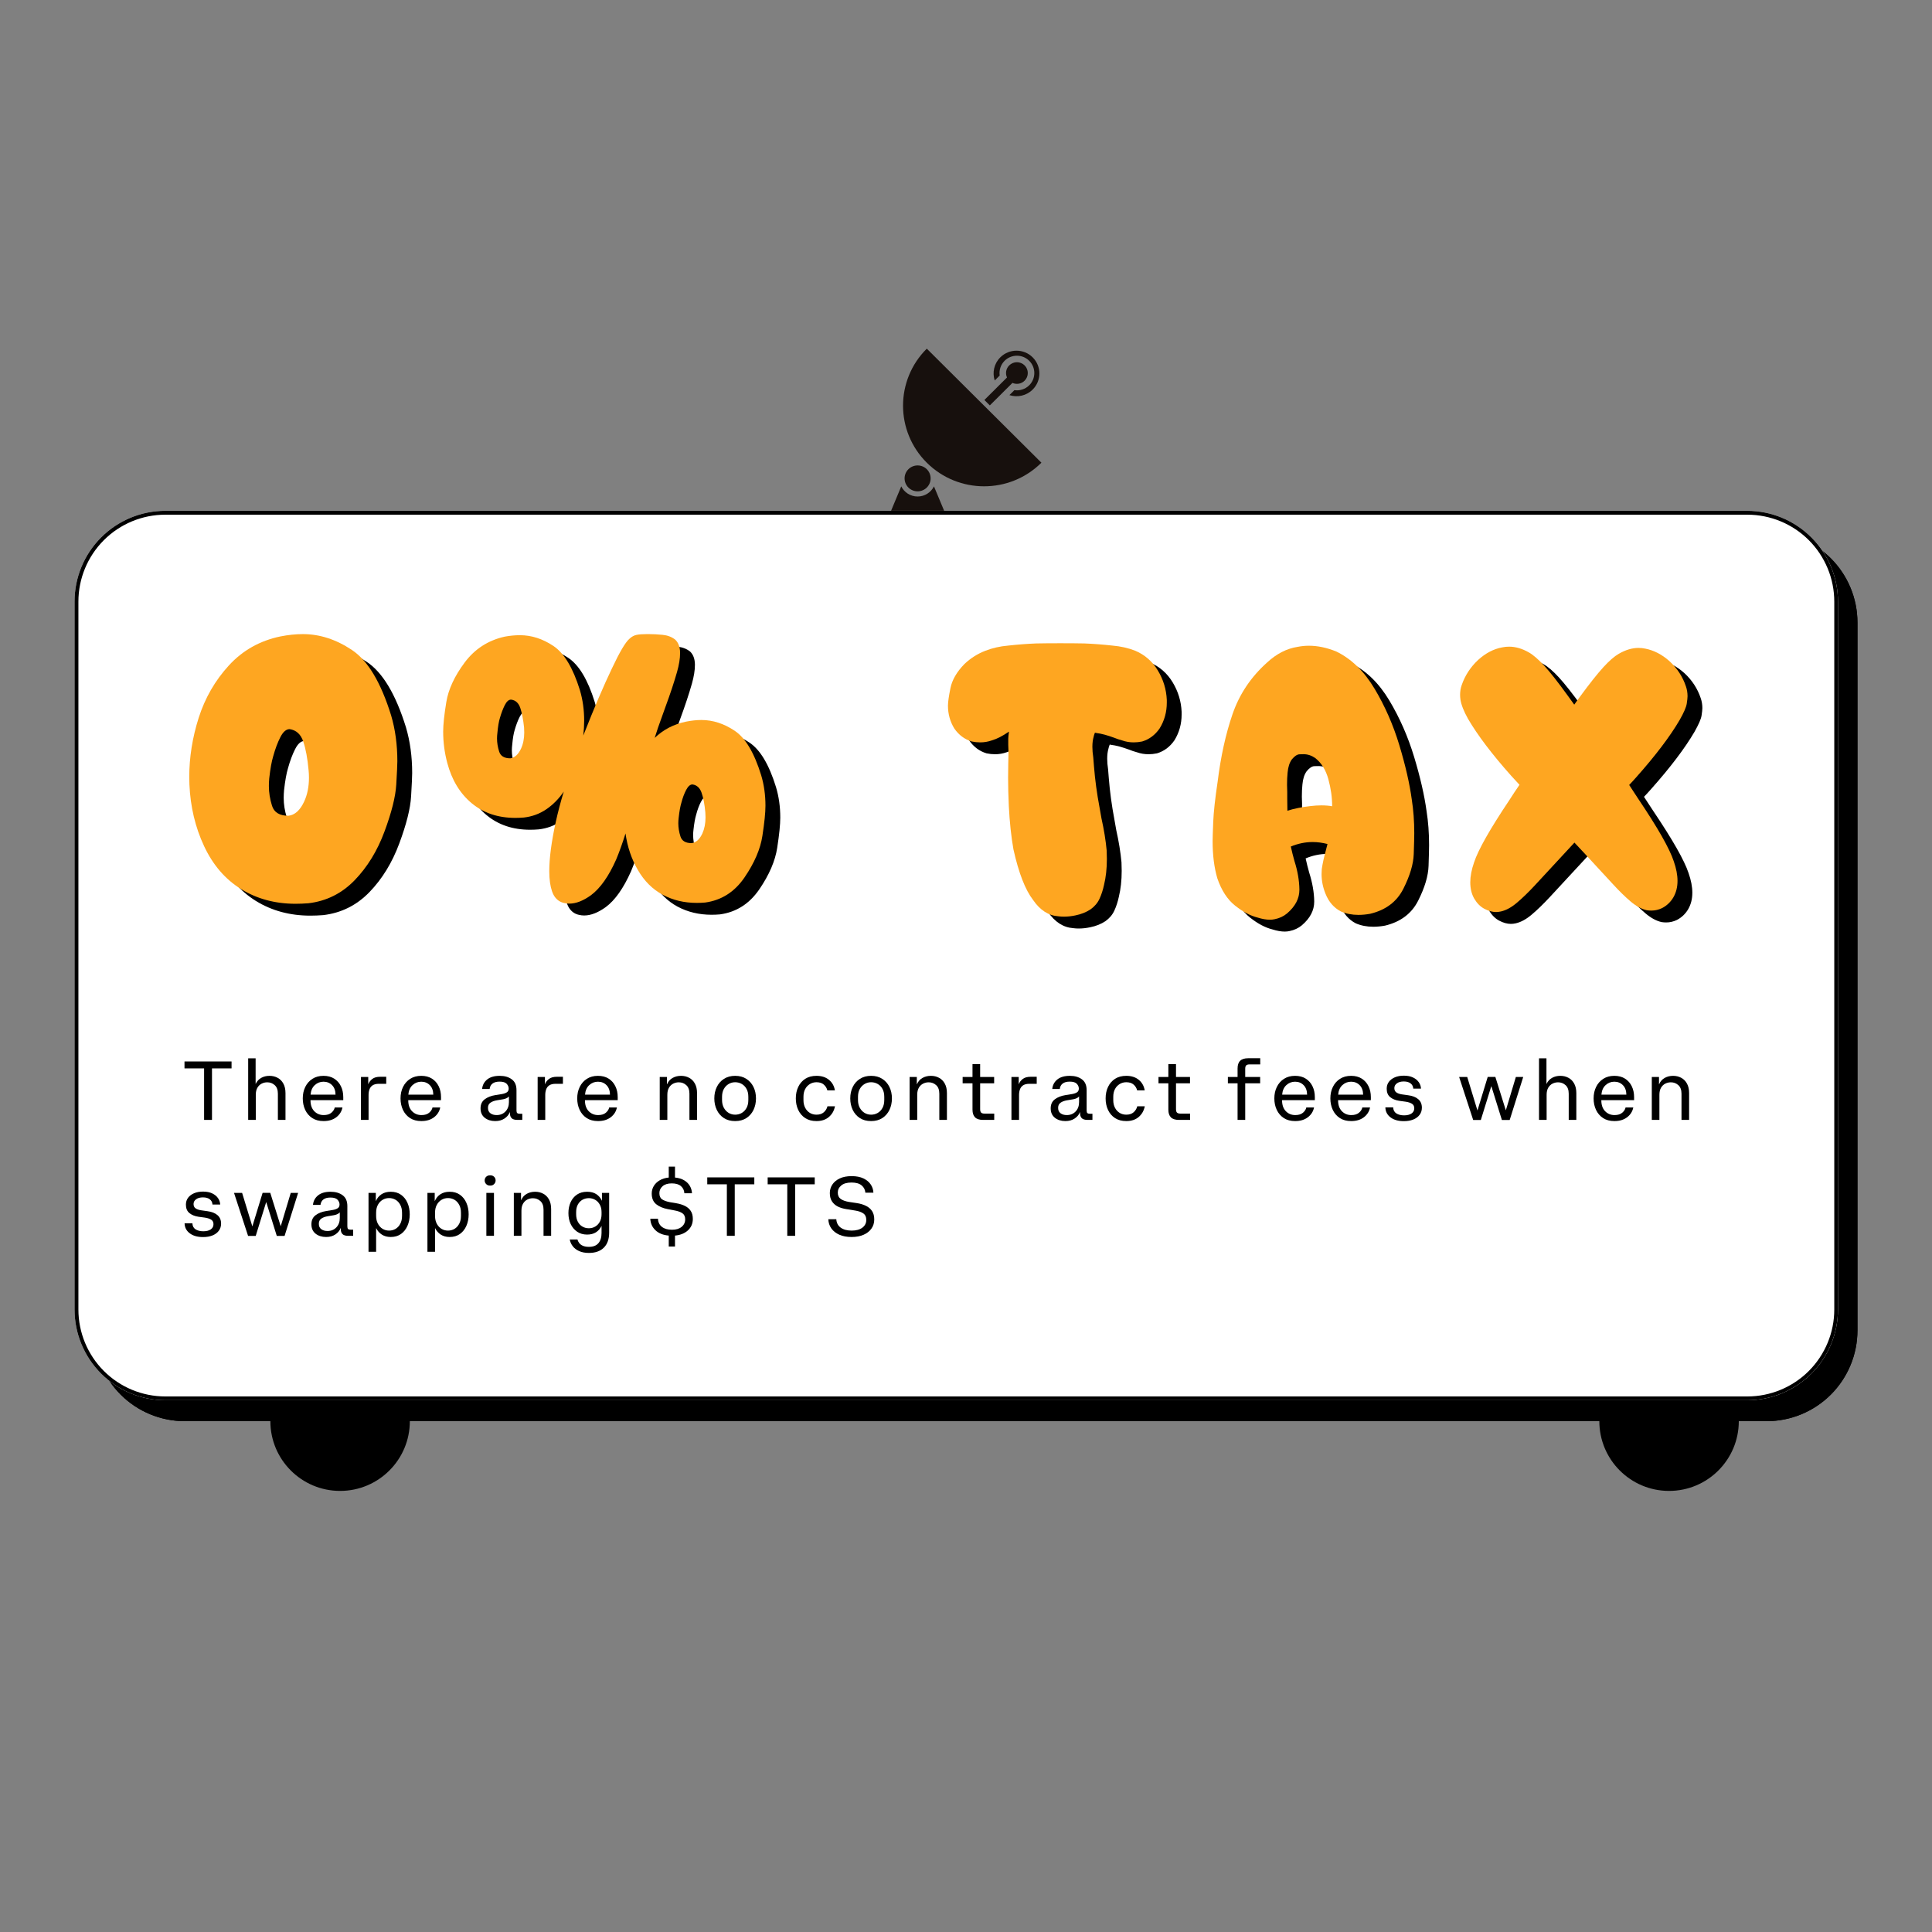 <svg xmlns="http://www.w3.org/2000/svg" xmlns:xlink="http://www.w3.org/1999/xlink" width="1000" zoomAndPan="magnify" viewBox="0 0 750 750" height="1000" preserveAspectRatio="xMidYMid meet" version="1.0"><rect x="0" y="0" width="750" height="750" fill="#808080" stroke="none"/><defs><g/><clipPath id="19cc93db27"><path d="M 104.957 524.629 L 159.098 524.629 L 159.098 578.77 L 104.957 578.77 Z M 104.957 524.629 " clip-rule="nonzero"/></clipPath><clipPath id="6151c7e4e2"><path d="M 132.027 524.629 C 117.074 524.629 104.957 536.75 104.957 551.699 C 104.957 566.648 117.074 578.77 132.027 578.77 C 146.977 578.77 159.098 566.648 159.098 551.699 C 159.098 536.75 146.977 524.629 132.027 524.629 Z M 132.027 524.629 " clip-rule="nonzero"/></clipPath><clipPath id="1c5b6d8b88"><path d="M 620.859 524.629 L 675 524.629 L 675 578.77 L 620.859 578.77 Z M 620.859 524.629 " clip-rule="nonzero"/></clipPath><clipPath id="fe4ec08bc6"><path d="M 647.93 524.629 C 632.977 524.629 620.859 536.75 620.859 551.699 C 620.859 566.648 632.977 578.77 647.93 578.77 C 662.879 578.77 675 566.648 675 551.699 C 675 536.75 662.879 524.629 647.93 524.629 Z M 647.93 524.629 " clip-rule="nonzero"/></clipPath><clipPath id="d45032eae8"><path d="M 36.5 206.434 L 721.637 206.434 L 721.637 551.699 L 36.5 551.699 Z M 36.5 206.434 " clip-rule="nonzero"/></clipPath><clipPath id="72a3949ea1"><path d="M 71.75 206.434 L 685.812 206.434 C 695.164 206.434 704.129 210.148 710.738 216.758 C 717.352 223.367 721.062 232.336 721.062 241.684 L 721.062 516.449 C 721.062 525.797 717.352 534.766 710.738 541.375 C 704.129 547.984 695.164 551.699 685.812 551.699 L 71.75 551.699 C 62.402 551.699 53.438 547.984 46.824 541.375 C 40.215 534.766 36.5 525.797 36.5 516.449 L 36.5 241.684 C 36.5 232.336 40.215 223.367 46.824 216.758 C 53.438 210.148 62.402 206.434 71.75 206.434 Z M 71.75 206.434 " clip-rule="nonzero"/></clipPath><clipPath id="3e5cab55a3"><path d="M 36.5 206.434 L 721.277 206.434 L 721.277 551.699 L 36.5 551.699 Z M 36.5 206.434 " clip-rule="nonzero"/></clipPath><clipPath id="ff9f205643"><path d="M 71.75 206.434 L 685.812 206.434 C 695.16 206.434 704.125 210.148 710.738 216.758 C 717.348 223.371 721.062 232.336 721.062 241.684 L 721.062 516.449 C 721.062 525.797 717.348 534.762 710.738 541.375 C 704.125 547.984 695.16 551.699 685.812 551.699 L 71.75 551.699 C 62.402 551.699 53.438 547.984 46.824 541.375 C 40.215 534.762 36.5 525.797 36.5 516.449 L 36.5 241.684 C 36.5 232.336 40.215 223.371 46.824 216.758 C 53.438 210.148 62.402 206.434 71.75 206.434 Z M 71.75 206.434 " clip-rule="nonzero"/></clipPath><clipPath id="8b3dc81076"><path d="M 28.938 198.301 L 714 198.301 L 714 543.566 L 28.938 543.566 Z M 28.938 198.301 " clip-rule="nonzero"/></clipPath><clipPath id="ea76a7b85b"><path d="M 64.188 198.301 L 678.25 198.301 C 687.598 198.301 696.562 202.016 703.176 208.625 C 709.785 215.234 713.5 224.203 713.5 233.551 L 713.5 508.316 C 713.5 517.664 709.785 526.633 703.176 533.242 C 696.562 539.852 687.598 543.566 678.25 543.566 L 64.188 543.566 C 54.836 543.566 45.871 539.852 39.262 533.242 C 32.648 526.633 28.938 517.664 28.938 508.316 L 28.938 233.551 C 28.938 224.203 32.648 215.234 39.262 208.625 C 45.871 202.016 54.836 198.301 64.188 198.301 Z M 64.188 198.301 " clip-rule="nonzero"/></clipPath><clipPath id="f6d2c98dd1"><path d="M 28.938 198.301 L 713.711 198.301 L 713.711 543.566 L 28.938 543.566 Z M 28.938 198.301 " clip-rule="nonzero"/></clipPath><clipPath id="13e4e8e7df"><path d="M 64.188 198.301 L 678.246 198.301 C 687.594 198.301 696.562 202.016 703.172 208.625 C 709.781 215.238 713.496 224.203 713.496 233.551 L 713.496 508.316 C 713.496 517.664 709.781 526.629 703.172 533.242 C 696.562 539.852 687.594 543.566 678.246 543.566 L 64.188 543.566 C 54.836 543.566 45.871 539.852 39.262 533.242 C 32.648 526.629 28.938 517.664 28.938 508.316 L 28.938 233.551 C 28.938 224.203 32.648 215.238 39.262 208.625 C 45.871 202.016 54.836 198.301 64.188 198.301 Z M 64.188 198.301 " clip-rule="nonzero"/></clipPath><clipPath id="4c568bf38c"><path d="M 350 135.27 L 404.387 135.27 L 404.387 189 L 350 189 Z M 350 135.27 " clip-rule="nonzero"/></clipPath><clipPath id="1d756048c5"><path d="M 345.887 188 L 367 188 L 367 198.27 L 345.887 198.27 Z M 345.887 188 " clip-rule="nonzero"/></clipPath></defs><g clip-path="url(#19cc93db27)"><g clip-path="url(#6151c7e4e2)"><path fill="#000000" d="M 104.957 524.629 L 159.098 524.629 L 159.098 578.77 L 104.957 578.77 Z M 104.957 524.629 " fill-opacity="1" fill-rule="nonzero"/></g></g><g clip-path="url(#1c5b6d8b88)"><g clip-path="url(#fe4ec08bc6)"><path fill="#000000" d="M 620.859 524.629 L 675 524.629 L 675 578.77 L 620.859 578.77 Z M 620.859 524.629 " fill-opacity="1" fill-rule="nonzero"/></g></g><g clip-path="url(#d45032eae8)"><g clip-path="url(#72a3949ea1)"><path fill="#000000" d="M 36.5 206.434 L 721.637 206.434 L 721.637 551.699 L 36.5 551.699 Z M 36.5 206.434 " fill-opacity="1" fill-rule="nonzero"/></g></g><g clip-path="url(#3e5cab55a3)"><g clip-path="url(#ff9f205643)"><path stroke-linecap="butt" transform="matrix(1.151, 0, 0, 1.151, 36.501, 206.434)" fill="none" stroke-linejoin="miter" d="M 30.627 -0.001 L 564.184 -0.001 C 572.307 -0.001 580.096 3.227 585.842 8.97 C 591.585 14.716 594.813 22.506 594.813 30.628 L 594.813 269.371 C 594.813 277.493 591.585 285.283 585.842 291.029 C 580.096 296.772 572.307 300 564.184 300 L 30.627 300 C 22.505 300 14.716 296.772 8.969 291.029 C 3.227 285.283 -0.001 277.493 -0.001 269.371 L -0.001 30.628 C -0.001 22.506 3.227 14.716 8.969 8.97 C 14.716 3.227 22.505 -0.001 30.627 -0.001 Z M 30.627 -0.001 " stroke="#000000" stroke-width="2.607" stroke-opacity="1" stroke-miterlimit="4"/></g></g><g clip-path="url(#8b3dc81076)"><g clip-path="url(#ea76a7b85b)"><path fill="#ffffff" d="M 28.938 198.301 L 714.07 198.301 L 714.07 543.566 L 28.938 543.566 Z M 28.938 198.301 " fill-opacity="1" fill-rule="nonzero"/></g></g><g clip-path="url(#f6d2c98dd1)"><g clip-path="url(#13e4e8e7df)"><path stroke-linecap="butt" transform="matrix(1.151, 0, 0, 1.151, 28.936, 198.301)" fill="none" stroke-linejoin="miter" d="M 30.63 -0 L 564.183 -0 C 572.306 -0 580.099 3.227 585.841 8.97 C 591.584 14.716 594.812 22.506 594.812 30.628 L 594.812 269.371 C 594.812 277.493 591.584 285.283 585.841 291.029 C 580.099 296.772 572.306 300 564.183 300 L 30.63 300 C 22.504 300 14.715 296.772 8.972 291.029 C 3.226 285.283 0.001 277.493 0.001 269.371 L 0.001 30.628 C 0.001 22.506 3.226 14.716 8.972 8.97 C 14.715 3.227 22.504 -0 30.63 -0 Z M 30.63 -0 " stroke="#000000" stroke-width="2.607" stroke-opacity="1" stroke-miterlimit="4"/></g></g><g fill="#000000" fill-opacity="1"><g transform="translate(79.224, 354.481)"><g><path d="M 35.359 -102.812 C 38.41 -103.414 41.328 -103.719 44.109 -103.719 C 50.641 -103.719 56.984 -101.664 63.141 -97.562 C 69.305 -93.469 74.379 -85.004 78.359 -72.172 C 79.973 -66.711 80.781 -60.785 80.781 -54.391 C 80.781 -53.047 80.641 -50.023 80.359 -45.328 C 80.086 -40.629 78.562 -34.539 75.781 -27.062 C 73.008 -19.582 69.145 -13.281 64.188 -8.156 C 59.227 -3.039 53.254 -0.066 46.266 0.766 C 44.547 0.898 42.879 0.969 41.266 0.969 C 33.348 0.969 26.305 -0.926 20.141 -4.719 C 13.984 -8.52 9.191 -14.078 5.766 -21.391 C 2.336 -28.711 0.438 -36.703 0.062 -45.359 C 0.02 -46.328 0 -47.273 0 -48.203 C 0 -55.891 1.223 -63.578 3.672 -71.266 C 6.129 -78.953 10.031 -85.711 15.375 -91.547 C 20.727 -97.391 27.391 -101.145 35.359 -102.812 Z M 32.578 -56.266 C 31.973 -54.273 31.461 -51.426 31.047 -47.719 C 30.953 -46.695 30.906 -45.703 30.906 -44.734 C 30.906 -42.234 31.312 -39.688 32.125 -37.094 C 32.938 -34.5 35.055 -33.203 38.484 -33.203 C 40.984 -33.484 43.02 -35.312 44.594 -38.688 C 45.844 -41.375 46.469 -44.477 46.469 -48 C 46.469 -48.926 46.422 -49.875 46.328 -50.844 C 45.91 -55.477 45.219 -59.207 44.25 -62.031 C 43.281 -64.852 41.52 -66.453 38.969 -66.828 C 37.625 -66.828 36.422 -65.785 35.359 -63.703 C 34.297 -61.617 33.367 -59.141 32.578 -56.266 Z M 32.578 -56.266 "/></g></g></g><g fill="#000000" fill-opacity="1"><g transform="translate(177.794, 354.481)"><g><path d="M 41.469 -7.297 C 41.281 -8.641 41.188 -10.098 41.188 -11.672 C 41.188 -16.711 42.02 -23.055 43.688 -30.703 C 44.52 -34.504 45.562 -38.461 46.812 -42.578 C 44.875 -39.754 42.609 -37.461 40.016 -35.703 C 37.422 -33.941 34.523 -32.879 31.328 -32.516 C 30.211 -32.422 29.102 -32.375 28 -32.375 C 21.281 -32.375 15.641 -34.27 11.078 -38.062 C 6.516 -41.863 3.352 -47.078 1.594 -53.703 C 0.531 -57.68 0 -61.734 0 -65.859 C 0 -68.586 0.406 -72.414 1.219 -77.344 C 2.031 -82.281 4.398 -87.391 8.328 -92.672 C 12.266 -97.953 17.453 -101.305 23.891 -102.734 C 25.93 -103.109 27.898 -103.297 29.797 -103.297 C 34.285 -103.297 38.613 -101.906 42.781 -99.125 C 46.957 -96.344 50.391 -90.625 53.078 -81.969 C 54.18 -78.258 54.734 -74.301 54.734 -70.094 C 54.734 -68.238 54.617 -66.316 54.391 -64.328 C 58.555 -74.93 62.258 -83.613 65.5 -90.375 C 68.508 -96.77 70.781 -100.613 72.312 -101.906 C 73.145 -102.695 74.047 -103.195 75.016 -103.406 C 75.992 -103.613 77.316 -103.719 78.984 -103.719 L 79.891 -103.719 C 81.461 -103.719 83.219 -103.625 85.156 -103.438 C 87.102 -103.25 88.75 -102.625 90.094 -101.562 C 91.301 -100.406 91.926 -98.758 91.969 -96.625 L 91.969 -96.281 C 91.969 -94.238 91.578 -91.832 90.797 -89.062 C 89.68 -85.125 88.176 -80.582 86.281 -75.438 C 85.352 -72.895 84.398 -70.234 83.422 -67.453 C 82.961 -66.109 82.523 -64.766 82.109 -63.422 C 85.484 -66.66 89.555 -68.77 94.328 -69.75 C 96.41 -70.164 98.379 -70.375 100.234 -70.375 C 104.68 -70.375 108.988 -68.984 113.156 -66.203 C 117.32 -63.422 120.75 -57.676 123.438 -48.969 C 124.551 -45.27 125.109 -41.312 125.109 -37.094 C 125.109 -34.406 124.711 -30.504 123.922 -25.391 C 123.141 -20.273 120.828 -14.898 116.984 -9.266 C 113.141 -3.641 108.047 -0.391 101.703 0.484 C 100.586 0.578 99.5 0.625 98.438 0.625 C 93.57 0.625 89.172 -0.426 85.234 -2.531 C 81.297 -4.645 78.086 -7.832 75.609 -12.094 C 73.129 -16.352 71.52 -21.098 70.781 -26.328 C 69.625 -22.617 68.422 -19.258 67.172 -16.25 C 64.254 -9.676 60.988 -5.047 57.375 -2.359 C 54.363 -0.18 51.562 0.906 48.969 0.906 C 48.32 0.906 47.695 0.832 47.094 0.688 C 45.613 0.414 44.398 -0.332 43.453 -1.562 C 42.504 -2.789 41.844 -4.703 41.469 -7.297 Z M 92.453 -38.203 C 92.035 -36.816 91.691 -34.895 91.422 -32.438 C 91.328 -31.695 91.281 -30.977 91.281 -30.281 C 91.281 -28.613 91.555 -26.91 92.109 -25.172 C 92.66 -23.441 94.098 -22.578 96.422 -22.578 C 98.129 -22.766 99.52 -23.992 100.594 -26.266 C 101.426 -28.109 101.844 -30.211 101.844 -32.578 C 101.844 -33.223 101.816 -33.875 101.766 -34.531 C 101.484 -37.625 101.004 -40.145 100.328 -42.094 C 99.66 -44.039 98.473 -45.129 96.766 -45.359 C 95.891 -45.359 95.078 -44.648 94.328 -43.234 C 93.586 -41.828 92.961 -40.148 92.453 -38.203 Z M 22.016 -71.141 C 21.598 -69.797 21.273 -67.867 21.047 -65.359 C 20.953 -64.617 20.906 -63.906 20.906 -63.219 C 20.906 -61.551 21.18 -59.848 21.734 -58.109 C 22.297 -56.367 23.734 -55.5 26.047 -55.5 C 27.766 -55.727 29.156 -56.977 30.219 -59.25 C 31.051 -61.062 31.469 -63.145 31.469 -65.5 C 31.469 -66.156 31.445 -66.805 31.406 -67.453 C 31.07 -70.598 30.582 -73.129 29.938 -75.047 C 29.289 -76.973 28.109 -78.051 26.391 -78.281 L 26.328 -78.281 C 25.441 -78.281 24.641 -77.57 23.922 -76.156 C 23.211 -74.75 22.578 -73.078 22.016 -71.141 Z M 22.016 -71.141 "/></g></g></g><g fill="#000000" fill-opacity="1"><g transform="translate(320.681, 354.481)"><g/></g></g><g fill="#000000" fill-opacity="1"><g transform="translate(373.752, 354.481)"><g><path d="M 57.031 -65.5 C 57.031 -65.457 57.02 -65.398 57 -65.328 C 56.977 -65.266 56.941 -65.16 56.891 -65.016 C 56.848 -64.879 56.789 -64.719 56.719 -64.531 C 56.645 -64.344 56.586 -64.113 56.547 -63.844 C 56.223 -62.727 56.062 -61.43 56.062 -59.953 C 56.062 -58.703 56.176 -57.332 56.406 -55.844 C 56.5 -54.738 56.594 -53.562 56.688 -52.312 C 57.102 -47.125 57.82 -41.82 58.844 -36.406 C 59.07 -35.008 59.32 -33.594 59.594 -32.156 C 60.57 -27.812 61.242 -23.672 61.609 -19.734 C 61.66 -18.617 61.688 -17.504 61.688 -16.391 C 61.688 -12.691 61.316 -9.336 60.578 -6.328 C 60.16 -4.379 59.578 -2.594 58.828 -0.969 C 58.086 0.645 56.93 2.008 55.359 3.125 C 53.691 4.238 51.723 5.023 49.453 5.484 C 47.93 5.805 46.453 5.969 45.016 5.969 C 44.273 5.969 43.555 5.922 42.859 5.828 C 39.016 5.555 35.75 3.453 33.062 -0.484 C 30.008 -4.422 27.461 -10.973 25.422 -20.141 C 24.547 -25.055 23.945 -30.66 23.625 -36.953 C 23.438 -40.941 23.344 -44.602 23.344 -47.938 C 23.344 -49.832 23.363 -51.613 23.406 -53.281 C 23.457 -54.625 23.484 -55.781 23.484 -56.75 C 23.484 -57.219 23.484 -57.832 23.484 -58.594 C 23.484 -59.352 23.457 -60.062 23.406 -60.719 L 23.406 -61.75 C 23.406 -62.125 23.406 -62.566 23.406 -63.078 C 23.406 -63.586 23.5 -64.516 23.688 -65.859 C 22.301 -64.93 21.109 -64.211 20.109 -63.703 C 19.109 -63.191 18.078 -62.773 17.016 -62.453 C 15.578 -61.941 14.07 -61.688 12.5 -61.688 C 11.438 -61.688 10.348 -61.801 9.234 -62.031 C 6.461 -62.863 4.195 -64.555 2.438 -67.109 C 0.812 -69.797 0 -72.734 0 -75.922 C 0 -77.316 0.32 -79.598 0.969 -82.766 C 1.613 -85.941 3.422 -89.055 6.391 -92.109 C 8.797 -94.379 11.504 -96.094 14.516 -97.25 C 17.203 -98.312 20.164 -98.984 23.406 -99.266 C 27.156 -99.68 30.789 -99.957 34.312 -100.094 C 36.863 -100.145 39.969 -100.172 43.625 -100.172 C 47.281 -100.172 50.383 -100.145 52.938 -100.094 C 56.457 -99.957 60.094 -99.68 63.844 -99.266 C 67.082 -98.984 70.047 -98.312 72.734 -97.25 C 76.43 -95.676 79.344 -93.129 81.469 -89.609 C 83.602 -86.086 84.766 -82.27 84.953 -78.156 L 84.953 -77.109 C 84.953 -73.453 84.023 -70.117 82.172 -67.109 C 80.41 -64.555 78.145 -62.863 75.375 -62.031 C 74.258 -61.801 73.172 -61.688 72.109 -61.688 C 70.535 -61.688 69.031 -61.941 67.594 -62.453 C 66.57 -62.723 65.551 -63.066 64.531 -63.484 C 63.238 -63.953 62.016 -64.348 60.859 -64.672 C 60.109 -64.859 59.516 -65 59.078 -65.094 C 58.641 -65.188 58.211 -65.254 57.797 -65.297 L 57.094 -65.438 L 57.031 -65.359 Z M 57.031 -65.5 "/></g></g></g><g fill="#000000" fill-opacity="1"><g transform="translate(476.489, 354.481)"><g><path d="M 17.5 6.328 C 14.676 5.629 11.758 4.086 8.75 1.703 C 5.738 -0.68 3.426 -4.238 1.812 -8.969 C 0.602 -13.133 0 -17.926 0 -23.344 C 0 -24.363 0.078 -26.836 0.234 -30.766 C 0.398 -34.703 0.969 -39.891 1.938 -46.328 C 3.145 -56.148 5.078 -64.926 7.734 -72.656 C 10.398 -80.395 14.863 -87.066 21.125 -92.672 C 24.82 -96.098 28.801 -98.133 33.062 -98.781 C 34.5 -99.062 35.938 -99.203 37.375 -99.203 C 40.801 -99.203 44.344 -98.457 48 -96.969 C 53.832 -94.145 58.773 -89.352 62.828 -82.594 C 66.879 -75.832 70.098 -68.504 72.484 -60.609 C 74.867 -52.711 76.477 -45.688 77.312 -39.531 C 77.957 -35.445 78.281 -31.094 78.281 -26.469 C 78.281 -24.988 78.211 -22.281 78.078 -18.344 C 77.941 -14.406 76.598 -9.91 74.047 -4.859 C 71.504 0.18 67.195 3.422 61.125 4.859 C 59.551 5.141 58.047 5.281 56.609 5.281 C 54.109 5.281 51.844 4.836 49.812 3.953 C 47.07 2.523 45.078 0.234 43.828 -2.922 C 42.805 -5.422 42.297 -7.969 42.297 -10.562 C 42.297 -11.207 42.32 -11.852 42.375 -12.5 C 42.695 -14.676 43.227 -17.109 43.969 -19.797 C 44.156 -20.586 44.363 -21.398 44.594 -22.234 C 42.645 -22.742 40.723 -23 38.828 -23 C 35.961 -23 33.141 -22.414 30.359 -21.25 C 30.773 -19.352 31.238 -17.504 31.75 -15.703 C 33 -11.766 33.645 -8.055 33.688 -4.578 L 33.688 -4.453 C 33.688 -1.066 32.086 1.988 28.891 4.719 C 27.555 5.832 25.961 6.578 24.109 6.953 C 23.547 7.086 22.922 7.156 22.234 7.156 C 20.836 7.156 19.258 6.879 17.5 6.328 Z M 46.406 -36.891 C 46.406 -40.316 45.914 -43.812 44.938 -47.375 C 43.969 -50.938 42.281 -53.672 39.875 -55.578 C 38.438 -56.586 36.93 -57.094 35.359 -57.094 C 35.223 -57.094 34.691 -57.082 33.766 -57.062 C 32.836 -57.039 31.836 -56.383 30.766 -55.094 C 29.848 -53.832 29.297 -52.117 29.109 -49.953 C 28.961 -48.516 28.891 -46.938 28.891 -45.219 C 28.891 -44.344 28.914 -43.441 28.969 -42.516 L 28.969 -39.938 C 28.969 -38.414 28.988 -36.82 29.031 -35.156 C 31.676 -35.988 34.641 -36.586 37.922 -36.953 C 39.453 -37.141 40.891 -37.234 42.234 -37.234 C 43.766 -37.234 45.156 -37.117 46.406 -36.891 Z M 46.406 -36.891 "/></g></g></g><g fill="#000000" fill-opacity="1"><g transform="translate(572.558, 354.481)"><g><path d="M 65.641 -45.156 C 66.891 -43.25 68.07 -41.441 69.188 -39.734 C 76.738 -28.523 81.32 -20.469 82.938 -15.562 C 83.914 -12.781 84.406 -10.234 84.406 -7.922 C 84.406 -5.516 83.867 -3.383 82.797 -1.531 C 81.734 0.281 80.273 1.672 78.422 2.641 C 77.078 3.285 75.691 3.609 74.266 3.609 C 73.66 3.609 73.055 3.562 72.453 3.469 C 70.41 3.008 68.32 1.875 66.188 0.062 C 64.062 -1.738 61.75 -4.004 59.25 -6.734 C 57.164 -8.961 54.898 -11.414 52.453 -14.094 C 49.953 -16.832 47.266 -19.727 44.391 -22.781 C 41.379 -19.539 38.531 -16.461 35.844 -13.547 C 33.438 -10.91 31.164 -8.457 29.031 -6.188 C 26.531 -3.5 24.211 -1.254 22.078 0.547 C 19.953 2.359 17.875 3.492 15.844 3.953 C 15.188 4.098 14.562 4.172 13.969 4.172 C 12.531 4.172 11.02 3.754 9.438 2.922 C 7.863 2.086 6.547 0.766 5.484 -1.047 C 4.461 -2.848 3.953 -4.953 3.953 -7.359 C 3.953 -9.68 4.441 -12.254 5.422 -15.078 C 7.035 -19.984 11.598 -28.039 19.109 -39.25 C 20.305 -41.145 21.625 -43.133 23.062 -45.219 C 21.945 -46.426 20.859 -47.609 19.797 -48.766 C 12.336 -57.148 6.758 -64.516 3.062 -70.859 C 1.438 -73.773 0.461 -76.25 0.141 -78.281 C 0.047 -78.938 0 -79.562 0 -80.156 C 0 -81.5 0.207 -82.754 0.625 -83.922 C 1.914 -87.672 4.047 -90.93 7.016 -93.703 C 9.93 -96.348 13.055 -97.973 16.391 -98.578 C 17.273 -98.754 18.156 -98.844 19.031 -98.844 C 21.531 -98.844 24.078 -98.102 26.672 -96.625 C 28.391 -95.656 30.395 -93.922 32.688 -91.422 C 34.977 -88.922 38.02 -85.051 41.812 -79.812 C 42.602 -78.707 43.438 -77.551 44.312 -76.344 C 45.062 -77.363 45.781 -78.359 46.469 -79.328 C 50.312 -84.555 53.367 -88.41 55.641 -90.891 C 57.91 -93.367 59.898 -95.098 61.609 -96.078 C 64.254 -97.598 66.801 -98.359 69.25 -98.359 C 70.133 -98.359 71.016 -98.266 71.891 -98.078 C 75.234 -97.43 78.363 -95.812 81.281 -93.219 C 84.289 -90.445 86.422 -87.18 87.672 -83.422 C 88.086 -82.223 88.297 -80.953 88.297 -79.609 C 88.297 -79.004 88.191 -78.031 87.984 -76.688 C 87.773 -75.344 86.859 -73.238 85.234 -70.375 C 81.523 -64.031 75.945 -56.664 68.5 -48.281 C 67.57 -47.219 66.617 -46.176 65.641 -45.156 Z M 65.641 -45.156 "/></g></g></g><g fill="#fea621" fill-opacity="1"><g transform="translate(73.47, 349.878)"><g><path d="M 35.359 -102.812 C 38.41 -103.414 41.328 -103.719 44.109 -103.719 C 50.641 -103.719 56.984 -101.664 63.141 -97.562 C 69.305 -93.469 74.379 -85.004 78.359 -72.172 C 79.973 -66.711 80.781 -60.785 80.781 -54.391 C 80.781 -53.047 80.641 -50.023 80.359 -45.328 C 80.086 -40.629 78.562 -34.539 75.781 -27.062 C 73.008 -19.582 69.145 -13.281 64.188 -8.156 C 59.227 -3.039 53.254 -0.066 46.266 0.766 C 44.547 0.898 42.879 0.969 41.266 0.969 C 33.348 0.969 26.305 -0.926 20.141 -4.719 C 13.984 -8.52 9.191 -14.078 5.766 -21.391 C 2.336 -28.711 0.438 -36.703 0.062 -45.359 C 0.02 -46.328 0 -47.273 0 -48.203 C 0 -55.891 1.223 -63.578 3.672 -71.266 C 6.129 -78.953 10.031 -85.711 15.375 -91.547 C 20.727 -97.391 27.391 -101.145 35.359 -102.812 Z M 32.578 -56.266 C 31.973 -54.273 31.461 -51.426 31.047 -47.719 C 30.953 -46.695 30.906 -45.703 30.906 -44.734 C 30.906 -42.234 31.312 -39.688 32.125 -37.094 C 32.938 -34.5 35.055 -33.203 38.484 -33.203 C 40.984 -33.484 43.02 -35.312 44.594 -38.688 C 45.844 -41.375 46.469 -44.477 46.469 -48 C 46.469 -48.926 46.422 -49.875 46.328 -50.844 C 45.91 -55.477 45.219 -59.207 44.25 -62.031 C 43.281 -64.852 41.52 -66.453 38.969 -66.828 C 37.625 -66.828 36.422 -65.785 35.359 -63.703 C 34.297 -61.617 33.367 -59.141 32.578 -56.266 Z M 32.578 -56.266 "/></g></g></g><g fill="#fea621" fill-opacity="1"><g transform="translate(172.039, 349.878)"><g><path d="M 41.469 -7.297 C 41.281 -8.641 41.188 -10.098 41.188 -11.672 C 41.188 -16.711 42.02 -23.055 43.688 -30.703 C 44.52 -34.504 45.562 -38.461 46.812 -42.578 C 44.875 -39.754 42.609 -37.461 40.016 -35.703 C 37.422 -33.941 34.523 -32.879 31.328 -32.516 C 30.211 -32.422 29.102 -32.375 28 -32.375 C 21.281 -32.375 15.641 -34.27 11.078 -38.062 C 6.516 -41.863 3.352 -47.078 1.594 -53.703 C 0.531 -57.68 0 -61.734 0 -65.859 C 0 -68.586 0.406 -72.414 1.219 -77.344 C 2.031 -82.281 4.398 -87.391 8.328 -92.672 C 12.266 -97.953 17.453 -101.305 23.891 -102.734 C 25.93 -103.109 27.898 -103.297 29.797 -103.297 C 34.285 -103.297 38.613 -101.906 42.781 -99.125 C 46.957 -96.344 50.391 -90.625 53.078 -81.969 C 54.18 -78.258 54.734 -74.301 54.734 -70.094 C 54.734 -68.238 54.617 -66.316 54.391 -64.328 C 58.555 -74.93 62.258 -83.613 65.5 -90.375 C 68.508 -96.77 70.781 -100.613 72.312 -101.906 C 73.145 -102.695 74.047 -103.195 75.016 -103.406 C 75.992 -103.613 77.316 -103.719 78.984 -103.719 L 79.891 -103.719 C 81.461 -103.719 83.219 -103.625 85.156 -103.438 C 87.102 -103.25 88.75 -102.625 90.094 -101.562 C 91.301 -100.406 91.926 -98.758 91.969 -96.625 L 91.969 -96.281 C 91.969 -94.238 91.578 -91.832 90.797 -89.062 C 89.68 -85.125 88.176 -80.582 86.281 -75.438 C 85.352 -72.895 84.398 -70.234 83.422 -67.453 C 82.961 -66.109 82.523 -64.766 82.109 -63.422 C 85.484 -66.66 89.555 -68.77 94.328 -69.75 C 96.41 -70.164 98.379 -70.375 100.234 -70.375 C 104.68 -70.375 108.988 -68.984 113.156 -66.203 C 117.32 -63.422 120.75 -57.676 123.438 -48.969 C 124.551 -45.27 125.109 -41.312 125.109 -37.094 C 125.109 -34.406 124.711 -30.504 123.922 -25.391 C 123.141 -20.273 120.828 -14.898 116.984 -9.266 C 113.141 -3.641 108.047 -0.391 101.703 0.484 C 100.586 0.578 99.5 0.625 98.438 0.625 C 93.57 0.625 89.172 -0.426 85.234 -2.531 C 81.297 -4.645 78.086 -7.832 75.609 -12.094 C 73.129 -16.352 71.52 -21.098 70.781 -26.328 C 69.625 -22.617 68.422 -19.258 67.172 -16.25 C 64.254 -9.676 60.988 -5.047 57.375 -2.359 C 54.363 -0.18 51.562 0.906 48.969 0.906 C 48.32 0.906 47.695 0.832 47.094 0.688 C 45.613 0.414 44.398 -0.332 43.453 -1.562 C 42.504 -2.789 41.844 -4.703 41.469 -7.297 Z M 92.453 -38.203 C 92.035 -36.816 91.691 -34.895 91.422 -32.438 C 91.328 -31.695 91.281 -30.977 91.281 -30.281 C 91.281 -28.613 91.555 -26.91 92.109 -25.172 C 92.66 -23.441 94.098 -22.578 96.422 -22.578 C 98.129 -22.766 99.52 -23.992 100.594 -26.266 C 101.426 -28.109 101.844 -30.211 101.844 -32.578 C 101.844 -33.223 101.816 -33.875 101.766 -34.531 C 101.484 -37.625 101.004 -40.145 100.328 -42.094 C 99.66 -44.039 98.473 -45.129 96.766 -45.359 C 95.891 -45.359 95.078 -44.648 94.328 -43.234 C 93.586 -41.828 92.961 -40.148 92.453 -38.203 Z M 22.016 -71.141 C 21.598 -69.797 21.273 -67.867 21.047 -65.359 C 20.953 -64.617 20.906 -63.906 20.906 -63.219 C 20.906 -61.551 21.18 -59.848 21.734 -58.109 C 22.297 -56.367 23.734 -55.5 26.047 -55.5 C 27.766 -55.727 29.156 -56.977 30.219 -59.25 C 31.051 -61.062 31.469 -63.145 31.469 -65.5 C 31.469 -66.156 31.445 -66.805 31.406 -67.453 C 31.07 -70.598 30.582 -73.129 29.938 -75.047 C 29.289 -76.973 28.109 -78.051 26.391 -78.281 L 26.328 -78.281 C 25.441 -78.281 24.641 -77.57 23.922 -76.156 C 23.211 -74.75 22.578 -73.078 22.016 -71.141 Z M 22.016 -71.141 "/></g></g></g><g fill="#fea621" fill-opacity="1"><g transform="translate(314.926, 349.878)"><g/></g></g><g fill="#fea621" fill-opacity="1"><g transform="translate(367.998, 349.878)"><g><path d="M 57.031 -65.5 C 57.031 -65.457 57.02 -65.398 57 -65.328 C 56.977 -65.266 56.941 -65.16 56.891 -65.016 C 56.848 -64.879 56.789 -64.719 56.719 -64.531 C 56.645 -64.344 56.586 -64.113 56.547 -63.844 C 56.223 -62.727 56.062 -61.43 56.062 -59.953 C 56.062 -58.703 56.176 -57.332 56.406 -55.844 C 56.5 -54.738 56.594 -53.562 56.688 -52.312 C 57.102 -47.125 57.82 -41.82 58.844 -36.406 C 59.07 -35.008 59.32 -33.594 59.594 -32.156 C 60.57 -27.812 61.242 -23.672 61.609 -19.734 C 61.66 -18.617 61.688 -17.504 61.688 -16.391 C 61.688 -12.691 61.316 -9.336 60.578 -6.328 C 60.16 -4.379 59.578 -2.594 58.828 -0.969 C 58.086 0.645 56.93 2.008 55.359 3.125 C 53.691 4.238 51.723 5.023 49.453 5.484 C 47.93 5.805 46.453 5.969 45.016 5.969 C 44.273 5.969 43.555 5.922 42.859 5.828 C 39.016 5.555 35.75 3.453 33.062 -0.484 C 30.008 -4.422 27.461 -10.973 25.422 -20.141 C 24.547 -25.055 23.945 -30.66 23.625 -36.953 C 23.438 -40.941 23.344 -44.602 23.344 -47.938 C 23.344 -49.832 23.363 -51.613 23.406 -53.281 C 23.457 -54.625 23.484 -55.781 23.484 -56.75 C 23.484 -57.219 23.484 -57.832 23.484 -58.594 C 23.484 -59.352 23.457 -60.062 23.406 -60.719 L 23.406 -61.75 C 23.406 -62.125 23.406 -62.566 23.406 -63.078 C 23.406 -63.586 23.5 -64.516 23.688 -65.859 C 22.301 -64.93 21.109 -64.211 20.109 -63.703 C 19.109 -63.191 18.078 -62.773 17.016 -62.453 C 15.578 -61.941 14.07 -61.688 12.5 -61.688 C 11.438 -61.688 10.348 -61.801 9.234 -62.031 C 6.461 -62.863 4.195 -64.555 2.438 -67.109 C 0.812 -69.797 0 -72.734 0 -75.922 C 0 -77.316 0.32 -79.598 0.969 -82.766 C 1.613 -85.941 3.422 -89.055 6.391 -92.109 C 8.797 -94.379 11.504 -96.094 14.516 -97.25 C 17.203 -98.312 20.164 -98.984 23.406 -99.266 C 27.156 -99.68 30.789 -99.957 34.312 -100.094 C 36.863 -100.145 39.969 -100.172 43.625 -100.172 C 47.281 -100.172 50.383 -100.145 52.938 -100.094 C 56.457 -99.957 60.094 -99.68 63.844 -99.266 C 67.082 -98.984 70.047 -98.312 72.734 -97.25 C 76.43 -95.676 79.344 -93.129 81.469 -89.609 C 83.602 -86.086 84.766 -82.27 84.953 -78.156 L 84.953 -77.109 C 84.953 -73.453 84.023 -70.117 82.172 -67.109 C 80.41 -64.555 78.145 -62.863 75.375 -62.031 C 74.258 -61.801 73.172 -61.688 72.109 -61.688 C 70.535 -61.688 69.031 -61.941 67.594 -62.453 C 66.57 -62.723 65.551 -63.066 64.531 -63.484 C 63.238 -63.953 62.016 -64.348 60.859 -64.672 C 60.109 -64.859 59.516 -65 59.078 -65.094 C 58.641 -65.188 58.211 -65.254 57.797 -65.297 L 57.094 -65.438 L 57.031 -65.359 Z M 57.031 -65.5 "/></g></g></g><g fill="#fea621" fill-opacity="1"><g transform="translate(470.735, 349.878)"><g><path d="M 17.5 6.328 C 14.676 5.629 11.758 4.086 8.75 1.703 C 5.738 -0.68 3.426 -4.238 1.812 -8.969 C 0.602 -13.133 0 -17.926 0 -23.344 C 0 -24.363 0.078 -26.836 0.234 -30.766 C 0.398 -34.703 0.969 -39.891 1.938 -46.328 C 3.145 -56.148 5.078 -64.926 7.734 -72.656 C 10.398 -80.395 14.863 -87.066 21.125 -92.672 C 24.82 -96.098 28.801 -98.133 33.062 -98.781 C 34.5 -99.062 35.938 -99.203 37.375 -99.203 C 40.801 -99.203 44.344 -98.457 48 -96.969 C 53.832 -94.145 58.773 -89.352 62.828 -82.594 C 66.879 -75.832 70.098 -68.504 72.484 -60.609 C 74.867 -52.711 76.477 -45.688 77.312 -39.531 C 77.957 -35.445 78.281 -31.094 78.281 -26.469 C 78.281 -24.988 78.211 -22.281 78.078 -18.344 C 77.941 -14.406 76.598 -9.91 74.047 -4.859 C 71.504 0.18 67.195 3.422 61.125 4.859 C 59.551 5.141 58.047 5.281 56.609 5.281 C 54.109 5.281 51.844 4.836 49.812 3.953 C 47.07 2.523 45.078 0.234 43.828 -2.922 C 42.805 -5.422 42.297 -7.969 42.297 -10.562 C 42.297 -11.207 42.32 -11.852 42.375 -12.5 C 42.695 -14.676 43.227 -17.109 43.969 -19.797 C 44.156 -20.586 44.363 -21.398 44.594 -22.234 C 42.645 -22.742 40.723 -23 38.828 -23 C 35.961 -23 33.141 -22.414 30.359 -21.25 C 30.773 -19.352 31.238 -17.504 31.75 -15.703 C 33 -11.766 33.645 -8.055 33.688 -4.578 L 33.688 -4.453 C 33.688 -1.066 32.086 1.988 28.891 4.719 C 27.555 5.832 25.961 6.578 24.109 6.953 C 23.547 7.086 22.922 7.156 22.234 7.156 C 20.836 7.156 19.258 6.879 17.5 6.328 Z M 46.406 -36.891 C 46.406 -40.316 45.914 -43.812 44.938 -47.375 C 43.969 -50.938 42.281 -53.672 39.875 -55.578 C 38.438 -56.586 36.93 -57.094 35.359 -57.094 C 35.223 -57.094 34.691 -57.082 33.766 -57.062 C 32.836 -57.039 31.836 -56.383 30.766 -55.094 C 29.848 -53.832 29.297 -52.117 29.109 -49.953 C 28.961 -48.516 28.891 -46.938 28.891 -45.219 C 28.891 -44.344 28.914 -43.441 28.969 -42.516 L 28.969 -39.938 C 28.969 -38.414 28.988 -36.82 29.031 -35.156 C 31.676 -35.988 34.641 -36.586 37.922 -36.953 C 39.453 -37.141 40.891 -37.234 42.234 -37.234 C 43.766 -37.234 45.156 -37.117 46.406 -36.891 Z M 46.406 -36.891 "/></g></g></g><g fill="#fea621" fill-opacity="1"><g transform="translate(566.804, 349.878)"><g><path d="M 65.641 -45.156 C 66.891 -43.25 68.07 -41.441 69.188 -39.734 C 76.738 -28.523 81.32 -20.469 82.938 -15.562 C 83.914 -12.781 84.406 -10.234 84.406 -7.922 C 84.406 -5.516 83.867 -3.383 82.797 -1.531 C 81.734 0.281 80.273 1.672 78.422 2.641 C 77.078 3.285 75.691 3.609 74.266 3.609 C 73.66 3.609 73.055 3.562 72.453 3.469 C 70.41 3.008 68.32 1.875 66.188 0.062 C 64.062 -1.738 61.75 -4.004 59.25 -6.734 C 57.164 -8.961 54.898 -11.414 52.453 -14.094 C 49.953 -16.832 47.266 -19.727 44.391 -22.781 C 41.379 -19.539 38.531 -16.461 35.844 -13.547 C 33.438 -10.91 31.164 -8.457 29.031 -6.188 C 26.531 -3.5 24.211 -1.254 22.078 0.547 C 19.953 2.359 17.875 3.492 15.844 3.953 C 15.188 4.098 14.562 4.172 13.969 4.172 C 12.531 4.172 11.02 3.754 9.438 2.922 C 7.863 2.086 6.547 0.766 5.484 -1.047 C 4.461 -2.848 3.953 -4.953 3.953 -7.359 C 3.953 -9.68 4.441 -12.254 5.422 -15.078 C 7.035 -19.984 11.598 -28.039 19.109 -39.25 C 20.305 -41.145 21.625 -43.133 23.062 -45.219 C 21.945 -46.426 20.859 -47.609 19.797 -48.766 C 12.336 -57.148 6.758 -64.516 3.062 -70.859 C 1.438 -73.773 0.461 -76.25 0.141 -78.281 C 0.047 -78.938 0 -79.562 0 -80.156 C 0 -81.5 0.207 -82.754 0.625 -83.922 C 1.914 -87.672 4.047 -90.93 7.016 -93.703 C 9.93 -96.348 13.055 -97.973 16.391 -98.578 C 17.273 -98.754 18.156 -98.844 19.031 -98.844 C 21.531 -98.844 24.078 -98.102 26.672 -96.625 C 28.391 -95.656 30.395 -93.922 32.688 -91.422 C 34.977 -88.922 38.02 -85.051 41.812 -79.812 C 42.602 -78.707 43.438 -77.551 44.312 -76.344 C 45.062 -77.363 45.781 -78.359 46.469 -79.328 C 50.312 -84.555 53.367 -88.41 55.641 -90.891 C 57.91 -93.367 59.898 -95.098 61.609 -96.078 C 64.254 -97.598 66.801 -98.359 69.25 -98.359 C 70.133 -98.359 71.016 -98.266 71.891 -98.078 C 75.234 -97.43 78.363 -95.812 81.281 -93.219 C 84.289 -90.445 86.422 -87.18 87.672 -83.422 C 88.086 -82.223 88.297 -80.953 88.297 -79.609 C 88.297 -79.004 88.191 -78.031 87.984 -76.688 C 87.773 -75.344 86.859 -73.238 85.234 -70.375 C 81.523 -64.031 75.945 -56.664 68.5 -48.281 C 67.57 -47.219 66.617 -46.176 65.641 -45.156 Z M 65.641 -45.156 "/></g></g></g><g fill="#000000" fill-opacity="1"><g transform="translate(71.045, 434.746)"><g><path d="M 8.188 -20 L 0.578 -20 L 0.578 -22.688 L 18.844 -22.688 L 18.844 -20 L 11.25 -20 L 11.25 0 L 8.188 0 Z M 8.188 -20 "/></g></g></g><g fill="#000000" fill-opacity="1"><g transform="translate(94.499, 434.746)"><g><path d="M 4.797 -9.766 L 4.797 0 L 1.844 0 L 1.844 -23.906 L 4.734 -23.906 L 4.734 -13.984 L 4.766 -13.984 C 5.266 -15.035 5.984 -15.816 6.922 -16.328 C 7.867 -16.848 8.93 -17.109 10.109 -17.109 C 11.273 -17.109 12.328 -16.852 13.266 -16.344 C 14.211 -15.844 14.957 -15.094 15.5 -14.094 C 16.051 -13.094 16.328 -11.863 16.328 -10.406 L 16.328 0 L 13.375 0 L 13.375 -10.156 C 13.375 -11.656 12.961 -12.77 12.141 -13.5 C 11.328 -14.227 10.363 -14.594 9.25 -14.594 C 8.477 -14.594 7.754 -14.422 7.078 -14.078 C 6.398 -13.734 5.848 -13.203 5.422 -12.484 C 5.004 -11.766 4.797 -10.859 4.797 -9.766 Z M 4.797 -9.766 "/></g></g></g><g fill="#000000" fill-opacity="1"><g transform="translate(116.535, 434.746)"><g><path d="M 9.078 0.453 C 7.336 0.453 5.867 0.062 4.672 -0.719 C 3.473 -1.508 2.562 -2.566 1.938 -3.891 C 1.312 -5.223 1 -6.707 1 -8.344 C 1 -10 1.32 -11.484 1.969 -12.797 C 2.613 -14.117 3.535 -15.164 4.734 -15.938 C 5.941 -16.719 7.379 -17.109 9.047 -17.109 C 10.68 -17.109 12.066 -16.742 13.203 -16.016 C 14.348 -15.285 15.219 -14.301 15.812 -13.062 C 16.414 -11.832 16.719 -10.43 16.719 -8.859 L 16.719 -7.672 L 4 -7.672 L 4 -7.578 C 4 -5.805 4.484 -4.41 5.453 -3.391 C 6.43 -2.379 7.656 -1.875 9.125 -1.875 C 10.406 -1.875 11.406 -2.18 12.125 -2.797 C 12.844 -3.422 13.27 -4.098 13.406 -4.828 L 16.406 -4.828 C 16.102 -3.285 15.305 -2.02 14.016 -1.031 C 12.723 -0.039 11.078 0.453 9.078 0.453 Z M 9.047 -14.828 C 7.742 -14.828 6.613 -14.383 5.656 -13.5 C 4.695 -12.613 4.156 -11.379 4.031 -9.797 L 13.719 -9.797 C 13.695 -11.379 13.242 -12.613 12.359 -13.5 C 11.484 -14.383 10.379 -14.828 9.047 -14.828 Z M 9.047 -14.828 "/></g></g></g><g fill="#000000" fill-opacity="1"><g transform="translate(138.281, 434.746)"><g><path d="M 1.844 0 L 1.844 -16.656 L 4.672 -16.656 L 4.672 -13.859 L 4.703 -13.859 C 4.961 -14.609 5.457 -15.273 6.188 -15.859 C 6.914 -16.453 7.988 -16.75 9.406 -16.75 L 11.656 -16.75 L 11.656 -14.016 L 8.859 -14.016 C 7.805 -14.016 6.984 -13.82 6.391 -13.438 C 5.805 -13.051 5.395 -12.531 5.156 -11.875 C 4.914 -11.219 4.797 -10.484 4.797 -9.672 L 4.797 0 Z M 1.844 0 "/></g></g></g><g fill="#000000" fill-opacity="1"><g transform="translate(154.486, 434.746)"><g><path d="M 9.078 0.453 C 7.336 0.453 5.867 0.062 4.672 -0.719 C 3.473 -1.508 2.562 -2.566 1.938 -3.891 C 1.312 -5.223 1 -6.707 1 -8.344 C 1 -10 1.32 -11.484 1.969 -12.797 C 2.613 -14.117 3.535 -15.164 4.734 -15.938 C 5.941 -16.719 7.379 -17.109 9.047 -17.109 C 10.68 -17.109 12.066 -16.742 13.203 -16.016 C 14.348 -15.285 15.219 -14.301 15.812 -13.062 C 16.414 -11.832 16.719 -10.43 16.719 -8.859 L 16.719 -7.672 L 4 -7.672 L 4 -7.578 C 4 -5.805 4.484 -4.41 5.453 -3.391 C 6.43 -2.379 7.656 -1.875 9.125 -1.875 C 10.406 -1.875 11.406 -2.18 12.125 -2.797 C 12.844 -3.422 13.27 -4.098 13.406 -4.828 L 16.406 -4.828 C 16.102 -3.285 15.305 -2.02 14.016 -1.031 C 12.723 -0.039 11.078 0.453 9.078 0.453 Z M 9.047 -14.828 C 7.742 -14.828 6.613 -14.383 5.656 -13.5 C 4.695 -12.613 4.156 -11.379 4.031 -9.797 L 13.719 -9.797 C 13.695 -11.379 13.242 -12.613 12.359 -13.5 C 11.484 -14.383 10.379 -14.828 9.047 -14.828 Z M 9.047 -14.828 "/></g></g></g><g fill="#000000" fill-opacity="1"><g transform="translate(176.233, 434.746)"><g/></g></g><g fill="#000000" fill-opacity="1"><g transform="translate(185.673, 434.746)"><g><path d="M 1.484 -12.016 C 1.629 -13.516 2.281 -14.738 3.438 -15.688 C 4.602 -16.633 6.227 -17.109 8.312 -17.109 C 10.227 -17.109 11.789 -16.656 13 -15.75 C 14.219 -14.852 14.828 -13.457 14.828 -11.562 L 14.828 -3.672 C 14.828 -3.16 14.926 -2.816 15.125 -2.641 C 15.332 -2.473 15.641 -2.391 16.047 -2.391 L 17.078 -2.391 L 17.078 0 L 15.172 0 C 14.117 0 13.367 -0.227 12.922 -0.688 C 12.473 -1.156 12.258 -1.828 12.281 -2.703 L 12.281 -3.031 L 12.25 -3.031 C 11.832 -2 11.129 -1.16 10.141 -0.516 C 9.16 0.129 7.973 0.453 6.578 0.453 C 4.941 0.453 3.582 0.023 2.5 -0.828 C 1.414 -1.691 0.875 -2.91 0.875 -4.484 C 0.875 -6.004 1.406 -7.172 2.469 -7.984 C 3.531 -8.805 4.941 -9.359 6.703 -9.641 L 9.219 -10.047 C 10.07 -10.203 10.711 -10.438 11.141 -10.75 C 11.578 -11.062 11.797 -11.535 11.797 -12.172 C 11.797 -12.836 11.535 -13.453 11.016 -14.016 C 10.504 -14.578 9.582 -14.859 8.25 -14.859 C 7.062 -14.859 6.145 -14.602 5.5 -14.094 C 4.863 -13.594 4.5 -12.898 4.406 -12.016 Z M 11.891 -6.922 L 11.891 -9.125 C 11.734 -8.906 11.469 -8.691 11.094 -8.484 C 10.719 -8.285 10.242 -8.129 9.672 -8.016 L 7.219 -7.609 C 6.164 -7.43 5.328 -7.117 4.703 -6.672 C 4.078 -6.223 3.766 -5.586 3.766 -4.766 L 3.766 -4.578 C 3.766 -3.711 4.078 -3.047 4.703 -2.578 C 5.328 -2.109 6.133 -1.875 7.125 -1.875 C 8.52 -1.875 9.66 -2.336 10.547 -3.266 C 11.441 -4.203 11.891 -5.422 11.891 -6.922 Z M 11.891 -6.922 "/></g></g></g><g fill="#000000" fill-opacity="1"><g transform="translate(206.871, 434.746)"><g><path d="M 1.844 0 L 1.844 -16.656 L 4.672 -16.656 L 4.672 -13.859 L 4.703 -13.859 C 4.961 -14.609 5.457 -15.273 6.188 -15.859 C 6.914 -16.453 7.988 -16.75 9.406 -16.75 L 11.656 -16.75 L 11.656 -14.016 L 8.859 -14.016 C 7.805 -14.016 6.984 -13.82 6.391 -13.438 C 5.805 -13.051 5.395 -12.531 5.156 -11.875 C 4.914 -11.219 4.797 -10.484 4.797 -9.672 L 4.797 0 Z M 1.844 0 "/></g></g></g><g fill="#000000" fill-opacity="1"><g transform="translate(223.076, 434.746)"><g><path d="M 9.078 0.453 C 7.336 0.453 5.867 0.062 4.672 -0.719 C 3.473 -1.508 2.562 -2.566 1.938 -3.891 C 1.312 -5.223 1 -6.707 1 -8.344 C 1 -10 1.32 -11.484 1.969 -12.797 C 2.613 -14.117 3.535 -15.164 4.734 -15.938 C 5.941 -16.719 7.379 -17.109 9.047 -17.109 C 10.68 -17.109 12.066 -16.742 13.203 -16.016 C 14.348 -15.285 15.219 -14.301 15.812 -13.062 C 16.414 -11.832 16.719 -10.43 16.719 -8.859 L 16.719 -7.672 L 4 -7.672 L 4 -7.578 C 4 -5.805 4.484 -4.41 5.453 -3.391 C 6.43 -2.379 7.656 -1.875 9.125 -1.875 C 10.406 -1.875 11.406 -2.18 12.125 -2.797 C 12.844 -3.422 13.27 -4.098 13.406 -4.828 L 16.406 -4.828 C 16.102 -3.285 15.305 -2.02 14.016 -1.031 C 12.723 -0.039 11.078 0.453 9.078 0.453 Z M 9.047 -14.828 C 7.742 -14.828 6.613 -14.383 5.656 -13.5 C 4.695 -12.613 4.156 -11.379 4.031 -9.797 L 13.719 -9.797 C 13.695 -11.379 13.242 -12.613 12.359 -13.5 C 11.484 -14.383 10.379 -14.828 9.047 -14.828 Z M 9.047 -14.828 "/></g></g></g><g fill="#000000" fill-opacity="1"><g transform="translate(244.823, 434.746)"><g/></g></g><g fill="#000000" fill-opacity="1"><g transform="translate(254.263, 434.746)"><g><path d="M 4.797 -9.766 L 4.797 0 L 1.844 0 L 1.844 -16.656 L 4.641 -16.656 L 4.641 -13.828 L 4.672 -13.828 C 5.16 -14.941 5.883 -15.766 6.844 -16.297 C 7.801 -16.836 8.891 -17.109 10.109 -17.109 C 11.273 -17.109 12.328 -16.852 13.266 -16.344 C 14.211 -15.844 14.957 -15.094 15.5 -14.094 C 16.051 -13.094 16.328 -11.863 16.328 -10.406 L 16.328 0 L 13.375 0 L 13.375 -10.156 C 13.375 -11.656 12.961 -12.77 12.141 -13.5 C 11.328 -14.227 10.363 -14.594 9.25 -14.594 C 8.477 -14.594 7.754 -14.422 7.078 -14.078 C 6.398 -13.734 5.848 -13.203 5.422 -12.484 C 5.004 -11.766 4.797 -10.859 4.797 -9.766 Z M 4.797 -9.766 "/></g></g></g><g fill="#000000" fill-opacity="1"><g transform="translate(276.299, 434.746)"><g><path d="M 9.078 0.453 C 7.367 0.453 5.91 0.062 4.703 -0.719 C 3.504 -1.508 2.586 -2.566 1.953 -3.891 C 1.316 -5.223 1 -6.707 1 -8.344 C 1 -10 1.32 -11.484 1.969 -12.797 C 2.613 -14.117 3.539 -15.164 4.75 -15.938 C 5.969 -16.719 7.41 -17.109 9.078 -17.109 C 10.773 -17.109 12.223 -16.719 13.422 -15.938 C 14.629 -15.164 15.555 -14.117 16.203 -12.797 C 16.848 -11.484 17.172 -10 17.172 -8.344 C 17.172 -6.707 16.852 -5.223 16.219 -3.891 C 15.582 -2.566 14.66 -1.508 13.453 -0.719 C 12.254 0.062 10.797 0.453 9.078 0.453 Z M 14.203 -7.734 L 14.203 -8.953 C 14.203 -10.16 13.973 -11.18 13.516 -12.016 C 13.055 -12.859 12.438 -13.504 11.656 -13.953 C 10.883 -14.398 10.023 -14.625 9.078 -14.625 C 8.16 -14.625 7.312 -14.391 6.531 -13.922 C 5.758 -13.461 5.145 -12.816 4.688 -11.984 C 4.227 -11.148 4 -10.141 4 -8.953 L 4 -7.734 C 4 -6.578 4.227 -5.57 4.688 -4.719 C 5.145 -3.875 5.758 -3.211 6.531 -2.734 C 7.312 -2.266 8.16 -2.031 9.078 -2.031 C 10.023 -2.031 10.883 -2.254 11.656 -2.703 C 12.438 -3.16 13.055 -3.812 13.516 -4.656 C 13.973 -5.5 14.203 -6.523 14.203 -7.734 Z M 14.203 -7.734 "/></g></g></g><g fill="#000000" fill-opacity="1"><g transform="translate(298.496, 434.746)"><g/></g></g><g fill="#000000" fill-opacity="1"><g transform="translate(307.936, 434.746)"><g><path d="M 3.969 -8.953 L 3.969 -7.703 C 3.969 -6.535 4.191 -5.531 4.641 -4.688 C 5.086 -3.844 5.691 -3.188 6.453 -2.719 C 7.223 -2.258 8.078 -2.031 9.016 -2.031 C 10.223 -2.031 11.18 -2.348 11.891 -2.984 C 12.598 -3.617 13.062 -4.383 13.281 -5.281 L 16.203 -5.281 C 15.859 -3.562 15.066 -2.176 13.828 -1.125 C 12.598 -0.07 10.992 0.453 9.016 0.453 C 7.297 0.453 5.844 0.066 4.656 -0.703 C 3.469 -1.484 2.562 -2.535 1.938 -3.859 C 1.312 -5.191 1 -6.688 1 -8.344 C 1 -10.02 1.316 -11.52 1.953 -12.844 C 2.586 -14.164 3.5 -15.207 4.688 -15.969 C 5.875 -16.727 7.316 -17.109 9.016 -17.109 C 10.992 -17.109 12.609 -16.594 13.859 -15.562 C 15.117 -14.531 15.891 -13.164 16.172 -11.469 L 13.234 -11.469 C 13.023 -12.332 12.578 -13.07 11.891 -13.688 C 11.203 -14.312 10.242 -14.625 9.016 -14.625 C 8.078 -14.625 7.223 -14.391 6.453 -13.922 C 5.691 -13.461 5.086 -12.816 4.641 -11.984 C 4.191 -11.148 3.969 -10.141 3.969 -8.953 Z M 3.969 -8.953 "/></g></g></g><g fill="#000000" fill-opacity="1"><g transform="translate(329.07, 434.746)"><g><path d="M 9.078 0.453 C 7.367 0.453 5.91 0.062 4.703 -0.719 C 3.504 -1.508 2.586 -2.566 1.953 -3.891 C 1.316 -5.223 1 -6.707 1 -8.344 C 1 -10 1.32 -11.484 1.969 -12.797 C 2.613 -14.117 3.539 -15.164 4.75 -15.938 C 5.969 -16.719 7.41 -17.109 9.078 -17.109 C 10.773 -17.109 12.223 -16.719 13.422 -15.938 C 14.629 -15.164 15.555 -14.117 16.203 -12.797 C 16.848 -11.484 17.172 -10 17.172 -8.344 C 17.172 -6.707 16.852 -5.223 16.219 -3.891 C 15.582 -2.566 14.66 -1.508 13.453 -0.719 C 12.254 0.062 10.797 0.453 9.078 0.453 Z M 14.203 -7.734 L 14.203 -8.953 C 14.203 -10.16 13.973 -11.18 13.516 -12.016 C 13.055 -12.859 12.438 -13.504 11.656 -13.953 C 10.883 -14.398 10.023 -14.625 9.078 -14.625 C 8.16 -14.625 7.312 -14.391 6.531 -13.922 C 5.758 -13.461 5.145 -12.816 4.688 -11.984 C 4.227 -11.148 4 -10.141 4 -8.953 L 4 -7.734 C 4 -6.578 4.227 -5.57 4.688 -4.719 C 5.145 -3.875 5.758 -3.211 6.531 -2.734 C 7.312 -2.266 8.16 -2.031 9.078 -2.031 C 10.023 -2.031 10.883 -2.254 11.656 -2.703 C 12.438 -3.16 13.055 -3.812 13.516 -4.656 C 13.973 -5.5 14.203 -6.523 14.203 -7.734 Z M 14.203 -7.734 "/></g></g></g><g fill="#000000" fill-opacity="1"><g transform="translate(351.267, 434.746)"><g><path d="M 4.797 -9.766 L 4.797 0 L 1.844 0 L 1.844 -16.656 L 4.641 -16.656 L 4.641 -13.828 L 4.672 -13.828 C 5.16 -14.941 5.883 -15.766 6.844 -16.297 C 7.801 -16.836 8.891 -17.109 10.109 -17.109 C 11.273 -17.109 12.328 -16.852 13.266 -16.344 C 14.211 -15.844 14.957 -15.094 15.5 -14.094 C 16.051 -13.094 16.328 -11.863 16.328 -10.406 L 16.328 0 L 13.375 0 L 13.375 -10.156 C 13.375 -11.656 12.961 -12.77 12.141 -13.5 C 11.328 -14.227 10.363 -14.594 9.25 -14.594 C 8.477 -14.594 7.754 -14.422 7.078 -14.078 C 6.398 -13.734 5.848 -13.203 5.422 -12.484 C 5.004 -11.766 4.797 -10.859 4.797 -9.766 Z M 4.797 -9.766 "/></g></g></g><g fill="#000000" fill-opacity="1"><g transform="translate(373.303, 434.746)"><g><path d="M 0.391 -16.656 L 4.219 -16.656 L 4.219 -21.656 L 7.188 -21.656 L 7.188 -16.656 L 12.625 -16.656 L 12.625 -14.203 L 7.188 -14.203 L 7.188 -4.156 C 7.188 -3.551 7.312 -3.113 7.562 -2.844 C 7.82 -2.582 8.254 -2.453 8.859 -2.453 L 12.656 -2.453 L 12.656 0 L 8.312 0 C 6.895 0 5.859 -0.332 5.203 -1 C 4.547 -1.664 4.219 -2.656 4.219 -3.969 L 4.219 -14.203 L 0.391 -14.203 Z M 0.391 -16.656 "/></g></g></g><g fill="#000000" fill-opacity="1"><g transform="translate(390.797, 434.746)"><g><path d="M 1.844 0 L 1.844 -16.656 L 4.672 -16.656 L 4.672 -13.859 L 4.703 -13.859 C 4.961 -14.609 5.457 -15.273 6.188 -15.859 C 6.914 -16.453 7.988 -16.75 9.406 -16.75 L 11.656 -16.75 L 11.656 -14.016 L 8.859 -14.016 C 7.805 -14.016 6.984 -13.82 6.391 -13.438 C 5.805 -13.051 5.395 -12.531 5.156 -11.875 C 4.914 -11.219 4.797 -10.484 4.797 -9.672 L 4.797 0 Z M 1.844 0 "/></g></g></g><g fill="#000000" fill-opacity="1"><g transform="translate(407.003, 434.746)"><g><path d="M 1.484 -12.016 C 1.629 -13.516 2.281 -14.738 3.438 -15.688 C 4.602 -16.633 6.227 -17.109 8.312 -17.109 C 10.227 -17.109 11.789 -16.656 13 -15.75 C 14.219 -14.852 14.828 -13.457 14.828 -11.562 L 14.828 -3.672 C 14.828 -3.16 14.926 -2.816 15.125 -2.641 C 15.332 -2.473 15.641 -2.391 16.047 -2.391 L 17.078 -2.391 L 17.078 0 L 15.172 0 C 14.117 0 13.367 -0.227 12.922 -0.688 C 12.473 -1.156 12.258 -1.828 12.281 -2.703 L 12.281 -3.031 L 12.25 -3.031 C 11.832 -2 11.129 -1.16 10.141 -0.516 C 9.16 0.129 7.973 0.453 6.578 0.453 C 4.941 0.453 3.582 0.023 2.5 -0.828 C 1.414 -1.691 0.875 -2.91 0.875 -4.484 C 0.875 -6.004 1.406 -7.172 2.469 -7.984 C 3.531 -8.805 4.941 -9.359 6.703 -9.641 L 9.219 -10.047 C 10.07 -10.203 10.711 -10.438 11.141 -10.75 C 11.578 -11.062 11.797 -11.535 11.797 -12.172 C 11.797 -12.836 11.535 -13.453 11.016 -14.016 C 10.504 -14.578 9.582 -14.859 8.25 -14.859 C 7.062 -14.859 6.145 -14.602 5.5 -14.094 C 4.863 -13.594 4.5 -12.898 4.406 -12.016 Z M 11.891 -6.922 L 11.891 -9.125 C 11.734 -8.906 11.469 -8.691 11.094 -8.484 C 10.719 -8.285 10.242 -8.129 9.672 -8.016 L 7.219 -7.609 C 6.164 -7.43 5.328 -7.117 4.703 -6.672 C 4.078 -6.223 3.766 -5.586 3.766 -4.766 L 3.766 -4.578 C 3.766 -3.711 4.078 -3.047 4.703 -2.578 C 5.328 -2.109 6.133 -1.875 7.125 -1.875 C 8.52 -1.875 9.66 -2.336 10.547 -3.266 C 11.441 -4.203 11.891 -5.422 11.891 -6.922 Z M 11.891 -6.922 "/></g></g></g><g fill="#000000" fill-opacity="1"><g transform="translate(428.201, 434.746)"><g><path d="M 3.969 -8.953 L 3.969 -7.703 C 3.969 -6.535 4.191 -5.531 4.641 -4.688 C 5.086 -3.844 5.691 -3.188 6.453 -2.719 C 7.223 -2.258 8.078 -2.031 9.016 -2.031 C 10.223 -2.031 11.18 -2.348 11.891 -2.984 C 12.598 -3.617 13.062 -4.383 13.281 -5.281 L 16.203 -5.281 C 15.859 -3.562 15.066 -2.176 13.828 -1.125 C 12.598 -0.07 10.992 0.453 9.016 0.453 C 7.297 0.453 5.844 0.066 4.656 -0.703 C 3.469 -1.484 2.562 -2.535 1.938 -3.859 C 1.312 -5.191 1 -6.688 1 -8.344 C 1 -10.02 1.316 -11.52 1.953 -12.844 C 2.586 -14.164 3.5 -15.207 4.688 -15.969 C 5.875 -16.727 7.316 -17.109 9.016 -17.109 C 10.992 -17.109 12.609 -16.594 13.859 -15.562 C 15.117 -14.531 15.891 -13.164 16.172 -11.469 L 13.234 -11.469 C 13.023 -12.332 12.578 -13.07 11.891 -13.688 C 11.203 -14.312 10.242 -14.625 9.016 -14.625 C 8.078 -14.625 7.223 -14.391 6.453 -13.922 C 5.691 -13.461 5.086 -12.816 4.641 -11.984 C 4.191 -11.148 3.969 -10.141 3.969 -8.953 Z M 3.969 -8.953 "/></g></g></g><g fill="#000000" fill-opacity="1"><g transform="translate(449.335, 434.746)"><g><path d="M 0.391 -16.656 L 4.219 -16.656 L 4.219 -21.656 L 7.188 -21.656 L 7.188 -16.656 L 12.625 -16.656 L 12.625 -14.203 L 7.188 -14.203 L 7.188 -4.156 C 7.188 -3.551 7.312 -3.113 7.562 -2.844 C 7.82 -2.582 8.254 -2.453 8.859 -2.453 L 12.656 -2.453 L 12.656 0 L 8.312 0 C 6.895 0 5.859 -0.332 5.203 -1 C 4.547 -1.664 4.219 -2.656 4.219 -3.969 L 4.219 -14.203 L 0.391 -14.203 Z M 0.391 -16.656 "/></g></g></g><g fill="#000000" fill-opacity="1"><g transform="translate(466.829, 434.746)"><g/></g></g><g fill="#000000" fill-opacity="1"><g transform="translate(476.269, 434.746)"><g><path d="M 4.156 0 L 4.156 -14.203 L 0.391 -14.203 L 0.391 -16.656 L 4.156 -16.656 L 4.156 -19.969 C 4.156 -21.301 4.488 -22.297 5.156 -22.953 C 5.82 -23.609 6.852 -23.938 8.25 -23.938 L 12.953 -23.938 L 12.953 -21.547 L 8.797 -21.547 C 8.191 -21.547 7.758 -21.414 7.5 -21.156 C 7.25 -20.906 7.125 -20.477 7.125 -19.875 L 7.125 -16.656 L 12.922 -16.656 L 12.922 -14.203 L 7.125 -14.203 L 7.125 0 Z M 4.156 0 "/></g></g></g><g fill="#000000" fill-opacity="1"><g transform="translate(493.698, 434.746)"><g><path d="M 9.078 0.453 C 7.336 0.453 5.867 0.062 4.672 -0.719 C 3.473 -1.508 2.562 -2.566 1.938 -3.891 C 1.312 -5.223 1 -6.707 1 -8.344 C 1 -10 1.32 -11.484 1.969 -12.797 C 2.613 -14.117 3.535 -15.164 4.734 -15.938 C 5.941 -16.719 7.379 -17.109 9.047 -17.109 C 10.68 -17.109 12.066 -16.742 13.203 -16.016 C 14.348 -15.285 15.219 -14.301 15.812 -13.062 C 16.414 -11.832 16.719 -10.43 16.719 -8.859 L 16.719 -7.672 L 4 -7.672 L 4 -7.578 C 4 -5.805 4.484 -4.41 5.453 -3.391 C 6.43 -2.379 7.656 -1.875 9.125 -1.875 C 10.406 -1.875 11.406 -2.18 12.125 -2.797 C 12.844 -3.422 13.27 -4.098 13.406 -4.828 L 16.406 -4.828 C 16.102 -3.285 15.305 -2.02 14.016 -1.031 C 12.723 -0.039 11.078 0.453 9.078 0.453 Z M 9.047 -14.828 C 7.742 -14.828 6.613 -14.383 5.656 -13.5 C 4.695 -12.613 4.156 -11.379 4.031 -9.797 L 13.719 -9.797 C 13.695 -11.379 13.242 -12.613 12.359 -13.5 C 11.484 -14.383 10.379 -14.828 9.047 -14.828 Z M 9.047 -14.828 "/></g></g></g><g fill="#000000" fill-opacity="1"><g transform="translate(515.445, 434.746)"><g><path d="M 9.078 0.453 C 7.336 0.453 5.867 0.062 4.672 -0.719 C 3.473 -1.508 2.562 -2.566 1.938 -3.891 C 1.312 -5.223 1 -6.707 1 -8.344 C 1 -10 1.32 -11.484 1.969 -12.797 C 2.613 -14.117 3.535 -15.164 4.734 -15.938 C 5.941 -16.719 7.379 -17.109 9.047 -17.109 C 10.68 -17.109 12.066 -16.742 13.203 -16.016 C 14.348 -15.285 15.219 -14.301 15.812 -13.062 C 16.414 -11.832 16.719 -10.43 16.719 -8.859 L 16.719 -7.672 L 4 -7.672 L 4 -7.578 C 4 -5.805 4.484 -4.41 5.453 -3.391 C 6.43 -2.379 7.656 -1.875 9.125 -1.875 C 10.406 -1.875 11.406 -2.18 12.125 -2.797 C 12.844 -3.422 13.27 -4.098 13.406 -4.828 L 16.406 -4.828 C 16.102 -3.285 15.305 -2.02 14.016 -1.031 C 12.723 -0.039 11.078 0.453 9.078 0.453 Z M 9.047 -14.828 C 7.742 -14.828 6.613 -14.383 5.656 -13.5 C 4.695 -12.613 4.156 -11.379 4.031 -9.797 L 13.719 -9.797 C 13.695 -11.379 13.242 -12.613 12.359 -13.5 C 11.484 -14.383 10.379 -14.828 9.047 -14.828 Z M 9.047 -14.828 "/></g></g></g><g fill="#000000" fill-opacity="1"><g transform="translate(537.191, 434.746)"><g><path d="M 0.609 -4.859 L 3.641 -4.859 C 3.68 -3.805 4.094 -3.023 4.875 -2.516 C 5.664 -2.016 6.672 -1.766 7.891 -1.766 C 9.078 -1.766 10.031 -2.004 10.75 -2.484 C 11.469 -2.973 11.828 -3.648 11.828 -4.516 C 11.828 -5.305 11.531 -5.891 10.938 -6.266 C 10.344 -6.641 9.539 -6.906 8.531 -7.062 L 6 -7.406 C 4.551 -7.625 3.375 -8.102 2.469 -8.844 C 1.57 -9.582 1.125 -10.672 1.125 -12.109 C 1.125 -13.141 1.406 -14.031 1.969 -14.781 C 2.539 -15.539 3.328 -16.129 4.328 -16.547 C 5.328 -16.961 6.473 -17.172 7.766 -17.172 C 9.18 -17.172 10.375 -16.938 11.344 -16.469 C 12.312 -16.008 13.055 -15.398 13.578 -14.641 C 14.109 -13.879 14.395 -13.047 14.438 -12.141 L 11.438 -12.141 C 11.395 -12.984 11.055 -13.656 10.422 -14.156 C 9.785 -14.664 8.891 -14.922 7.734 -14.922 C 6.617 -14.922 5.734 -14.676 5.078 -14.188 C 4.422 -13.707 4.094 -13.094 4.094 -12.344 C 4.094 -11.633 4.332 -11.094 4.812 -10.719 C 5.301 -10.344 6.016 -10.078 6.953 -9.922 L 9.5 -9.562 C 11.133 -9.352 12.422 -8.848 13.359 -8.047 C 14.305 -7.254 14.781 -6.148 14.781 -4.734 C 14.781 -3.66 14.477 -2.727 13.875 -1.938 C 13.281 -1.156 12.461 -0.555 11.422 -0.141 C 10.379 0.273 9.172 0.484 7.797 0.484 C 5.629 0.484 3.898 -0.004 2.609 -0.984 C 1.316 -1.961 0.648 -3.254 0.609 -4.859 Z M 0.609 -4.859 "/></g></g></g><g fill="#000000" fill-opacity="1"><g transform="translate(556.746, 434.746)"><g/></g></g><g fill="#000000" fill-opacity="1"><g transform="translate(566.186, 434.746)"><g><path d="M 0.25 -16.656 L 3.391 -16.656 L 7.344 -3.703 L 7.375 -3.703 L 11.344 -16.688 L 14.312 -16.688 L 18.359 -3.766 L 18.391 -3.766 L 22.266 -16.656 L 25.125 -16.656 L 19.875 0.031 L 16.844 0.031 L 12.766 -13.047 L 12.719 -13.047 L 8.672 0.031 L 5.703 0.031 Z M 0.25 -16.656 "/></g></g></g><g fill="#000000" fill-opacity="1"><g transform="translate(595.6, 434.746)"><g><path d="M 4.797 -9.766 L 4.797 0 L 1.844 0 L 1.844 -23.906 L 4.734 -23.906 L 4.734 -13.984 L 4.766 -13.984 C 5.266 -15.035 5.984 -15.816 6.922 -16.328 C 7.867 -16.848 8.93 -17.109 10.109 -17.109 C 11.273 -17.109 12.328 -16.852 13.266 -16.344 C 14.211 -15.844 14.957 -15.094 15.5 -14.094 C 16.051 -13.094 16.328 -11.863 16.328 -10.406 L 16.328 0 L 13.375 0 L 13.375 -10.156 C 13.375 -11.656 12.961 -12.77 12.141 -13.5 C 11.328 -14.227 10.363 -14.594 9.25 -14.594 C 8.477 -14.594 7.754 -14.422 7.078 -14.078 C 6.398 -13.734 5.848 -13.203 5.422 -12.484 C 5.004 -11.766 4.797 -10.859 4.797 -9.766 Z M 4.797 -9.766 "/></g></g></g><g fill="#000000" fill-opacity="1"><g transform="translate(617.636, 434.746)"><g><path d="M 9.078 0.453 C 7.336 0.453 5.867 0.062 4.672 -0.719 C 3.473 -1.508 2.562 -2.566 1.938 -3.891 C 1.312 -5.223 1 -6.707 1 -8.344 C 1 -10 1.32 -11.484 1.969 -12.797 C 2.613 -14.117 3.535 -15.164 4.734 -15.938 C 5.941 -16.719 7.379 -17.109 9.047 -17.109 C 10.68 -17.109 12.066 -16.742 13.203 -16.016 C 14.348 -15.285 15.219 -14.301 15.812 -13.062 C 16.414 -11.832 16.719 -10.43 16.719 -8.859 L 16.719 -7.672 L 4 -7.672 L 4 -7.578 C 4 -5.805 4.484 -4.41 5.453 -3.391 C 6.43 -2.379 7.656 -1.875 9.125 -1.875 C 10.406 -1.875 11.406 -2.18 12.125 -2.797 C 12.844 -3.422 13.27 -4.098 13.406 -4.828 L 16.406 -4.828 C 16.102 -3.285 15.305 -2.02 14.016 -1.031 C 12.723 -0.039 11.078 0.453 9.078 0.453 Z M 9.047 -14.828 C 7.742 -14.828 6.613 -14.383 5.656 -13.5 C 4.695 -12.613 4.156 -11.379 4.031 -9.797 L 13.719 -9.797 C 13.695 -11.379 13.242 -12.613 12.359 -13.5 C 11.484 -14.383 10.379 -14.828 9.047 -14.828 Z M 9.047 -14.828 "/></g></g></g><g fill="#000000" fill-opacity="1"><g transform="translate(639.382, 434.746)"><g><path d="M 4.797 -9.766 L 4.797 0 L 1.844 0 L 1.844 -16.656 L 4.641 -16.656 L 4.641 -13.828 L 4.672 -13.828 C 5.16 -14.941 5.883 -15.766 6.844 -16.297 C 7.801 -16.836 8.891 -17.109 10.109 -17.109 C 11.273 -17.109 12.328 -16.852 13.266 -16.344 C 14.211 -15.844 14.957 -15.094 15.5 -14.094 C 16.051 -13.094 16.328 -11.863 16.328 -10.406 L 16.328 0 L 13.375 0 L 13.375 -10.156 C 13.375 -11.656 12.961 -12.77 12.141 -13.5 C 11.328 -14.227 10.363 -14.594 9.25 -14.594 C 8.477 -14.594 7.754 -14.422 7.078 -14.078 C 6.398 -13.734 5.848 -13.203 5.422 -12.484 C 5.004 -11.766 4.797 -10.859 4.797 -9.766 Z M 4.797 -9.766 "/></g></g></g><g fill="#000000" fill-opacity="1"><g transform="translate(71.045, 479.746)"><g><path d="M 0.609 -4.859 L 3.641 -4.859 C 3.68 -3.805 4.094 -3.023 4.875 -2.516 C 5.664 -2.016 6.672 -1.766 7.891 -1.766 C 9.078 -1.766 10.031 -2.004 10.75 -2.484 C 11.469 -2.973 11.828 -3.648 11.828 -4.516 C 11.828 -5.305 11.531 -5.891 10.938 -6.266 C 10.344 -6.641 9.539 -6.906 8.531 -7.062 L 6 -7.406 C 4.551 -7.625 3.375 -8.102 2.469 -8.844 C 1.57 -9.582 1.125 -10.672 1.125 -12.109 C 1.125 -13.141 1.406 -14.031 1.969 -14.781 C 2.539 -15.539 3.328 -16.129 4.328 -16.547 C 5.328 -16.961 6.473 -17.172 7.766 -17.172 C 9.18 -17.172 10.375 -16.938 11.344 -16.469 C 12.312 -16.008 13.055 -15.398 13.578 -14.641 C 14.109 -13.879 14.395 -13.047 14.438 -12.141 L 11.438 -12.141 C 11.395 -12.984 11.055 -13.656 10.422 -14.156 C 9.785 -14.664 8.891 -14.922 7.734 -14.922 C 6.617 -14.922 5.734 -14.676 5.078 -14.188 C 4.422 -13.707 4.094 -13.094 4.094 -12.344 C 4.094 -11.633 4.332 -11.094 4.812 -10.719 C 5.301 -10.344 6.016 -10.078 6.953 -9.922 L 9.5 -9.562 C 11.133 -9.352 12.422 -8.848 13.359 -8.047 C 14.305 -7.254 14.781 -6.148 14.781 -4.734 C 14.781 -3.66 14.477 -2.727 13.875 -1.938 C 13.281 -1.156 12.461 -0.555 11.422 -0.141 C 10.379 0.273 9.172 0.484 7.797 0.484 C 5.629 0.484 3.898 -0.004 2.609 -0.984 C 1.316 -1.961 0.648 -3.254 0.609 -4.859 Z M 0.609 -4.859 "/></g></g></g><g fill="#000000" fill-opacity="1"><g transform="translate(90.601, 479.746)"><g><path d="M 0.25 -16.656 L 3.391 -16.656 L 7.344 -3.703 L 7.375 -3.703 L 11.344 -16.688 L 14.312 -16.688 L 18.359 -3.766 L 18.391 -3.766 L 22.266 -16.656 L 25.125 -16.656 L 19.875 0.031 L 16.844 0.031 L 12.766 -13.047 L 12.719 -13.047 L 8.672 0.031 L 5.703 0.031 Z M 0.25 -16.656 "/></g></g></g><g fill="#000000" fill-opacity="1"><g transform="translate(120.014, 479.746)"><g><path d="M 1.484 -12.016 C 1.629 -13.516 2.281 -14.738 3.438 -15.688 C 4.602 -16.633 6.227 -17.109 8.312 -17.109 C 10.227 -17.109 11.789 -16.656 13 -15.75 C 14.219 -14.852 14.828 -13.457 14.828 -11.562 L 14.828 -3.672 C 14.828 -3.16 14.926 -2.816 15.125 -2.641 C 15.332 -2.473 15.641 -2.391 16.047 -2.391 L 17.078 -2.391 L 17.078 0 L 15.172 0 C 14.117 0 13.367 -0.227 12.922 -0.688 C 12.473 -1.156 12.258 -1.828 12.281 -2.703 L 12.281 -3.031 L 12.25 -3.031 C 11.832 -2 11.129 -1.16 10.141 -0.516 C 9.16 0.129 7.973 0.453 6.578 0.453 C 4.941 0.453 3.582 0.023 2.5 -0.828 C 1.414 -1.691 0.875 -2.91 0.875 -4.484 C 0.875 -6.004 1.406 -7.172 2.469 -7.984 C 3.531 -8.805 4.941 -9.359 6.703 -9.641 L 9.219 -10.047 C 10.07 -10.203 10.711 -10.438 11.141 -10.75 C 11.578 -11.062 11.797 -11.535 11.797 -12.172 C 11.797 -12.836 11.535 -13.453 11.016 -14.016 C 10.504 -14.578 9.582 -14.859 8.25 -14.859 C 7.062 -14.859 6.145 -14.602 5.5 -14.094 C 4.863 -13.594 4.5 -12.898 4.406 -12.016 Z M 11.891 -6.922 L 11.891 -9.125 C 11.734 -8.906 11.469 -8.691 11.094 -8.484 C 10.719 -8.285 10.242 -8.129 9.672 -8.016 L 7.219 -7.609 C 6.164 -7.43 5.328 -7.117 4.703 -6.672 C 4.078 -6.223 3.766 -5.586 3.766 -4.766 L 3.766 -4.578 C 3.766 -3.711 4.078 -3.047 4.703 -2.578 C 5.328 -2.109 6.133 -1.875 7.125 -1.875 C 8.52 -1.875 9.66 -2.336 10.547 -3.266 C 11.441 -4.203 11.891 -5.422 11.891 -6.922 Z M 11.891 -6.922 "/></g></g></g><g fill="#000000" fill-opacity="1"><g transform="translate(141.213, 479.746)"><g><path d="M 1.844 -16.656 L 4.672 -16.656 L 4.672 -13.5 L 4.703 -13.5 C 5.191 -14.633 5.926 -15.52 6.906 -16.156 C 7.883 -16.789 9.07 -17.109 10.469 -17.109 C 12.039 -17.109 13.375 -16.719 14.469 -15.938 C 15.562 -15.164 16.395 -14.117 16.969 -12.797 C 17.551 -11.484 17.844 -10 17.844 -8.344 C 17.844 -6.688 17.547 -5.191 16.953 -3.859 C 16.367 -2.535 15.531 -1.484 14.438 -0.703 C 13.344 0.066 12.02 0.453 10.469 0.453 C 9.133 0.453 7.988 0.145 7.031 -0.469 C 6.082 -1.082 5.348 -1.914 4.828 -2.969 L 4.797 -2.969 L 4.797 6.188 L 1.844 6.188 Z M 14.859 -8.953 C 14.859 -10.16 14.629 -11.188 14.172 -12.031 C 13.723 -12.883 13.117 -13.535 12.359 -13.984 C 11.598 -14.43 10.754 -14.656 9.828 -14.656 C 8.898 -14.656 8.055 -14.426 7.297 -13.969 C 6.535 -13.508 5.926 -12.852 5.469 -12 C 5.02 -11.156 4.797 -10.141 4.797 -8.953 L 4.797 -7.734 C 4.797 -6.578 5.02 -5.566 5.469 -4.703 C 5.926 -3.848 6.535 -3.188 7.297 -2.719 C 8.055 -2.258 8.898 -2.031 9.828 -2.031 C 10.754 -2.031 11.598 -2.254 12.359 -2.703 C 13.117 -3.16 13.723 -3.816 14.172 -4.672 C 14.629 -5.523 14.859 -6.547 14.859 -7.734 Z M 14.859 -8.953 "/></g></g></g><g fill="#000000" fill-opacity="1"><g transform="translate(164.086, 479.746)"><g><path d="M 1.844 -16.656 L 4.672 -16.656 L 4.672 -13.5 L 4.703 -13.5 C 5.191 -14.633 5.926 -15.52 6.906 -16.156 C 7.883 -16.789 9.07 -17.109 10.469 -17.109 C 12.039 -17.109 13.375 -16.719 14.469 -15.938 C 15.562 -15.164 16.395 -14.117 16.969 -12.797 C 17.551 -11.484 17.844 -10 17.844 -8.344 C 17.844 -6.688 17.547 -5.191 16.953 -3.859 C 16.367 -2.535 15.531 -1.484 14.438 -0.703 C 13.344 0.066 12.02 0.453 10.469 0.453 C 9.133 0.453 7.988 0.145 7.031 -0.469 C 6.082 -1.082 5.348 -1.914 4.828 -2.969 L 4.797 -2.969 L 4.797 6.188 L 1.844 6.188 Z M 14.859 -8.953 C 14.859 -10.16 14.629 -11.188 14.172 -12.031 C 13.723 -12.883 13.117 -13.535 12.359 -13.984 C 11.598 -14.43 10.754 -14.656 9.828 -14.656 C 8.898 -14.656 8.055 -14.426 7.297 -13.969 C 6.535 -13.508 5.926 -12.852 5.469 -12 C 5.02 -11.156 4.797 -10.141 4.797 -8.953 L 4.797 -7.734 C 4.797 -6.578 5.02 -5.566 5.469 -4.703 C 5.926 -3.848 6.535 -3.188 7.297 -2.719 C 8.055 -2.258 8.898 -2.031 9.828 -2.031 C 10.754 -2.031 11.598 -2.254 12.359 -2.703 C 13.117 -3.16 13.723 -3.816 14.172 -4.672 C 14.629 -5.523 14.859 -6.547 14.859 -7.734 Z M 14.859 -8.953 "/></g></g></g><g fill="#000000" fill-opacity="1"><g transform="translate(186.96, 479.746)"><g><path d="M 3.422 -19.5 L 3.219 -19.5 C 2.645 -19.5 2.16 -19.695 1.766 -20.094 C 1.379 -20.488 1.188 -20.953 1.188 -21.484 C 1.188 -22.066 1.379 -22.547 1.766 -22.922 C 2.16 -23.297 2.645 -23.484 3.219 -23.484 L 3.422 -23.484 C 3.992 -23.484 4.473 -23.297 4.859 -22.922 C 5.242 -22.547 5.438 -22.066 5.438 -21.484 C 5.438 -20.953 5.242 -20.488 4.859 -20.094 C 4.473 -19.695 3.992 -19.5 3.422 -19.5 Z M 1.844 -16.656 L 4.797 -16.656 L 4.797 0 L 1.844 0 Z M 1.844 -16.656 "/></g></g></g><g fill="#000000" fill-opacity="1"><g transform="translate(197.624, 479.746)"><g><path d="M 4.797 -9.766 L 4.797 0 L 1.844 0 L 1.844 -16.656 L 4.641 -16.656 L 4.641 -13.828 L 4.672 -13.828 C 5.16 -14.941 5.883 -15.766 6.844 -16.297 C 7.801 -16.836 8.891 -17.109 10.109 -17.109 C 11.273 -17.109 12.328 -16.852 13.266 -16.344 C 14.211 -15.844 14.957 -15.094 15.5 -14.094 C 16.051 -13.094 16.328 -11.863 16.328 -10.406 L 16.328 0 L 13.375 0 L 13.375 -10.156 C 13.375 -11.656 12.961 -12.77 12.141 -13.5 C 11.328 -14.227 10.363 -14.594 9.25 -14.594 C 8.477 -14.594 7.754 -14.422 7.078 -14.078 C 6.398 -13.734 5.848 -13.203 5.422 -12.484 C 5.004 -11.766 4.797 -10.859 4.797 -9.766 Z M 4.797 -9.766 "/></g></g></g><g fill="#000000" fill-opacity="1"><g transform="translate(219.66, 479.746)"><g><path d="M 1.516 1.422 L 4.516 1.422 C 4.617 1.867 4.832 2.312 5.156 2.75 C 5.477 3.195 5.945 3.562 6.562 3.844 C 7.188 4.133 7.984 4.281 8.953 4.281 C 10.609 4.281 11.836 3.805 12.641 2.859 C 13.453 1.922 13.859 0.602 13.859 -1.094 L 13.859 -3.797 L 13.828 -3.797 C 13.328 -2.766 12.609 -1.953 11.672 -1.359 C 10.742 -0.773 9.602 -0.484 8.25 -0.484 C 6.77 -0.484 5.484 -0.852 4.391 -1.594 C 3.305 -2.332 2.469 -3.328 1.875 -4.578 C 1.289 -5.836 1 -7.254 1 -8.828 C 1 -10.367 1.281 -11.77 1.844 -13.031 C 2.414 -14.289 3.242 -15.285 4.328 -16.016 C 5.41 -16.742 6.719 -17.109 8.25 -17.109 C 9.688 -17.109 10.875 -16.801 11.812 -16.188 C 12.758 -15.57 13.484 -14.727 13.984 -13.656 L 14.016 -13.656 L 14.016 -16.656 L 16.812 -16.656 L 16.812 -1.25 C 16.812 1.281 16.125 3.227 14.75 4.594 C 13.375 5.957 11.441 6.641 8.953 6.641 C 7.473 6.641 6.207 6.398 5.156 5.922 C 4.102 5.453 3.273 4.816 2.672 4.016 C 2.066 3.223 1.68 2.359 1.516 1.422 Z M 4 -9.219 L 4 -8.375 C 4 -7.238 4.223 -6.258 4.672 -5.438 C 5.117 -4.625 5.711 -4.004 6.453 -3.578 C 7.203 -3.148 8.023 -2.938 8.922 -2.938 C 9.828 -2.938 10.656 -3.156 11.406 -3.594 C 12.156 -4.031 12.75 -4.656 13.188 -5.469 C 13.633 -6.289 13.859 -7.258 13.859 -8.375 L 13.859 -9.219 C 13.859 -10.332 13.633 -11.289 13.188 -12.094 C 12.75 -12.906 12.156 -13.531 11.406 -13.969 C 10.656 -14.406 9.828 -14.625 8.922 -14.625 C 8.023 -14.625 7.203 -14.414 6.453 -14 C 5.711 -13.582 5.117 -12.969 4.672 -12.156 C 4.223 -11.352 4 -10.375 4 -9.219 Z M 4 -9.219 "/></g></g></g><g fill="#000000" fill-opacity="1"><g transform="translate(242.341, 479.746)"><g/></g></g><g fill="#000000" fill-opacity="1"><g transform="translate(251.781, 479.746)"><g><path d="M 7.828 4.156 L 7.828 -0.094 C 5.617 -0.289 3.891 -0.988 2.641 -2.188 C 1.391 -3.395 0.734 -4.879 0.672 -6.641 L 3.641 -6.641 C 3.703 -5.266 4.219 -4.207 5.188 -3.469 C 6.156 -2.727 7.453 -2.359 9.078 -2.359 C 10.672 -2.359 11.922 -2.734 12.828 -3.484 C 13.742 -4.234 14.203 -5.207 14.203 -6.406 C 14.203 -7.477 13.848 -8.258 13.141 -8.75 C 12.43 -9.25 11.41 -9.617 10.078 -9.859 L 7.406 -10.375 C 5.582 -10.719 4.094 -11.352 2.938 -12.281 C 1.789 -13.219 1.219 -14.594 1.219 -16.406 C 1.219 -17.457 1.477 -18.426 2 -19.312 C 2.531 -20.207 3.289 -20.945 4.281 -21.531 C 5.27 -22.125 6.453 -22.488 7.828 -22.625 L 7.828 -26.875 L 10.25 -26.875 L 10.25 -22.625 C 11.688 -22.488 12.883 -22.125 13.844 -21.531 C 14.812 -20.945 15.539 -20.219 16.031 -19.344 C 16.531 -18.477 16.801 -17.539 16.844 -16.531 L 13.891 -16.531 C 13.828 -17.645 13.391 -18.562 12.578 -19.281 C 11.773 -20 10.578 -20.359 8.984 -20.359 C 7.441 -20.359 6.254 -19.988 5.422 -19.25 C 4.598 -18.508 4.188 -17.613 4.188 -16.562 C 4.188 -15.426 4.551 -14.617 5.281 -14.141 C 6.008 -13.672 6.977 -13.316 8.188 -13.078 L 10.859 -12.625 C 12.098 -12.414 13.191 -12.07 14.141 -11.594 C 15.086 -11.125 15.828 -10.484 16.359 -9.672 C 16.898 -8.867 17.172 -7.836 17.172 -6.578 C 17.172 -4.766 16.539 -3.281 15.281 -2.125 C 14.031 -0.969 12.352 -0.289 10.25 -0.094 L 10.25 4.156 Z M 7.828 4.156 "/></g></g></g><g fill="#000000" fill-opacity="1"><g transform="translate(273.978, 479.746)"><g><path d="M 8.188 -20 L 0.578 -20 L 0.578 -22.688 L 18.844 -22.688 L 18.844 -20 L 11.25 -20 L 11.25 0 L 8.188 0 Z M 8.188 -20 "/></g></g></g><g fill="#000000" fill-opacity="1"><g transform="translate(297.432, 479.746)"><g><path d="M 8.188 -20 L 0.578 -20 L 0.578 -22.688 L 18.844 -22.688 L 18.844 -20 L 11.25 -20 L 11.25 0 L 8.188 0 Z M 8.188 -20 "/></g></g></g><g fill="#000000" fill-opacity="1"><g transform="translate(320.885, 479.746)"><g><path d="M 9.703 0.453 C 7.848 0.453 6.254 0.156 4.922 -0.438 C 3.598 -1.031 2.566 -1.848 1.828 -2.891 C 1.098 -3.93 0.711 -5.113 0.672 -6.438 L 3.766 -6.438 C 3.859 -5.02 4.43 -3.93 5.484 -3.172 C 6.535 -2.41 7.953 -2.031 9.734 -2.031 C 11.492 -2.031 12.879 -2.41 13.891 -3.172 C 14.898 -3.93 15.406 -4.938 15.406 -6.188 C 15.406 -7.32 15.023 -8.156 14.266 -8.688 C 13.516 -9.227 12.43 -9.609 11.016 -9.828 L 7.797 -10.344 C 6.523 -10.531 5.395 -10.863 4.406 -11.344 C 3.426 -11.832 2.656 -12.504 2.094 -13.359 C 1.531 -14.223 1.25 -15.301 1.25 -16.594 C 1.25 -17.812 1.578 -18.914 2.234 -19.906 C 2.891 -20.895 3.844 -21.688 5.094 -22.281 C 6.352 -22.875 7.891 -23.172 9.703 -23.172 C 11.547 -23.172 13.082 -22.875 14.312 -22.281 C 15.551 -21.688 16.492 -20.898 17.141 -19.922 C 17.785 -18.953 18.129 -17.895 18.172 -16.75 L 15.047 -16.75 C 14.961 -17.895 14.477 -18.836 13.594 -19.578 C 12.719 -20.316 11.41 -20.688 9.672 -20.688 C 7.91 -20.688 6.582 -20.305 5.688 -19.547 C 4.789 -18.797 4.344 -17.875 4.344 -16.781 C 4.344 -15.664 4.727 -14.836 5.5 -14.297 C 6.281 -13.766 7.316 -13.391 8.609 -13.172 L 11.828 -12.688 C 13.141 -12.477 14.289 -12.129 15.281 -11.641 C 16.281 -11.16 17.066 -10.488 17.641 -9.625 C 18.211 -8.77 18.5 -7.688 18.5 -6.375 C 18.5 -5 18.129 -3.801 17.391 -2.781 C 16.66 -1.758 15.633 -0.961 14.312 -0.391 C 13 0.172 11.461 0.453 9.703 0.453 Z M 9.703 0.453 "/></g></g></g><g clip-path="url(#4c568bf38c)"><path fill="#17100d" d="M 359.777 135.348 C 347.488 147.57 347.488 167.391 359.777 179.617 C 372.066 191.84 391.992 191.84 404.277 179.617 L 359.777 135.348 " fill-opacity="1" fill-rule="nonzero"/></g><path fill="#17100d" d="M 388.078 145.785 C 387.781 143.719 388.457 141.574 389.98 140.059 C 392.617 137.434 396.906 137.434 399.543 140.059 C 402.18 142.68 402.18 146.949 399.543 149.57 C 398.02 151.086 395.863 151.762 393.785 151.465 L 391.855 153.383 C 394.93 154.371 398.441 153.656 400.883 151.227 C 404.355 147.773 404.355 142.176 400.883 138.723 C 397.414 135.27 391.785 135.27 388.316 138.723 C 385.875 141.152 385.152 144.645 386.148 147.703 L 388.078 145.785 " fill-opacity="1" fill-rule="nonzero"/><path fill="#17100d" d="M 393.031 148.641 C 394.586 149.336 396.473 149.055 397.75 147.785 C 399.398 146.145 399.398 143.484 397.75 141.844 C 396.098 140.203 393.426 140.203 391.777 141.844 C 390.5 143.113 390.215 144.992 390.914 146.535 L 382.137 155.27 L 384.254 157.375 L 393.031 148.641 " fill-opacity="1" fill-rule="nonzero"/><g clip-path="url(#1d756048c5)"><path fill="#17100d" d="M 356.215 192.746 C 353.434 192.746 351.02 191.141 349.863 188.812 L 345.918 198.27 L 366.512 198.27 L 362.562 188.812 C 361.406 191.141 358.996 192.746 356.215 192.746 " fill-opacity="1" fill-rule="nonzero"/></g><path fill="#17100d" d="M 356.215 190.734 C 359.004 190.734 361.266 188.484 361.266 185.707 C 361.266 182.93 359.004 180.68 356.215 180.68 C 353.422 180.68 351.16 182.93 351.16 185.707 C 351.16 188.484 353.422 190.734 356.215 190.734 " fill-opacity="1" fill-rule="nonzero"/></svg>
